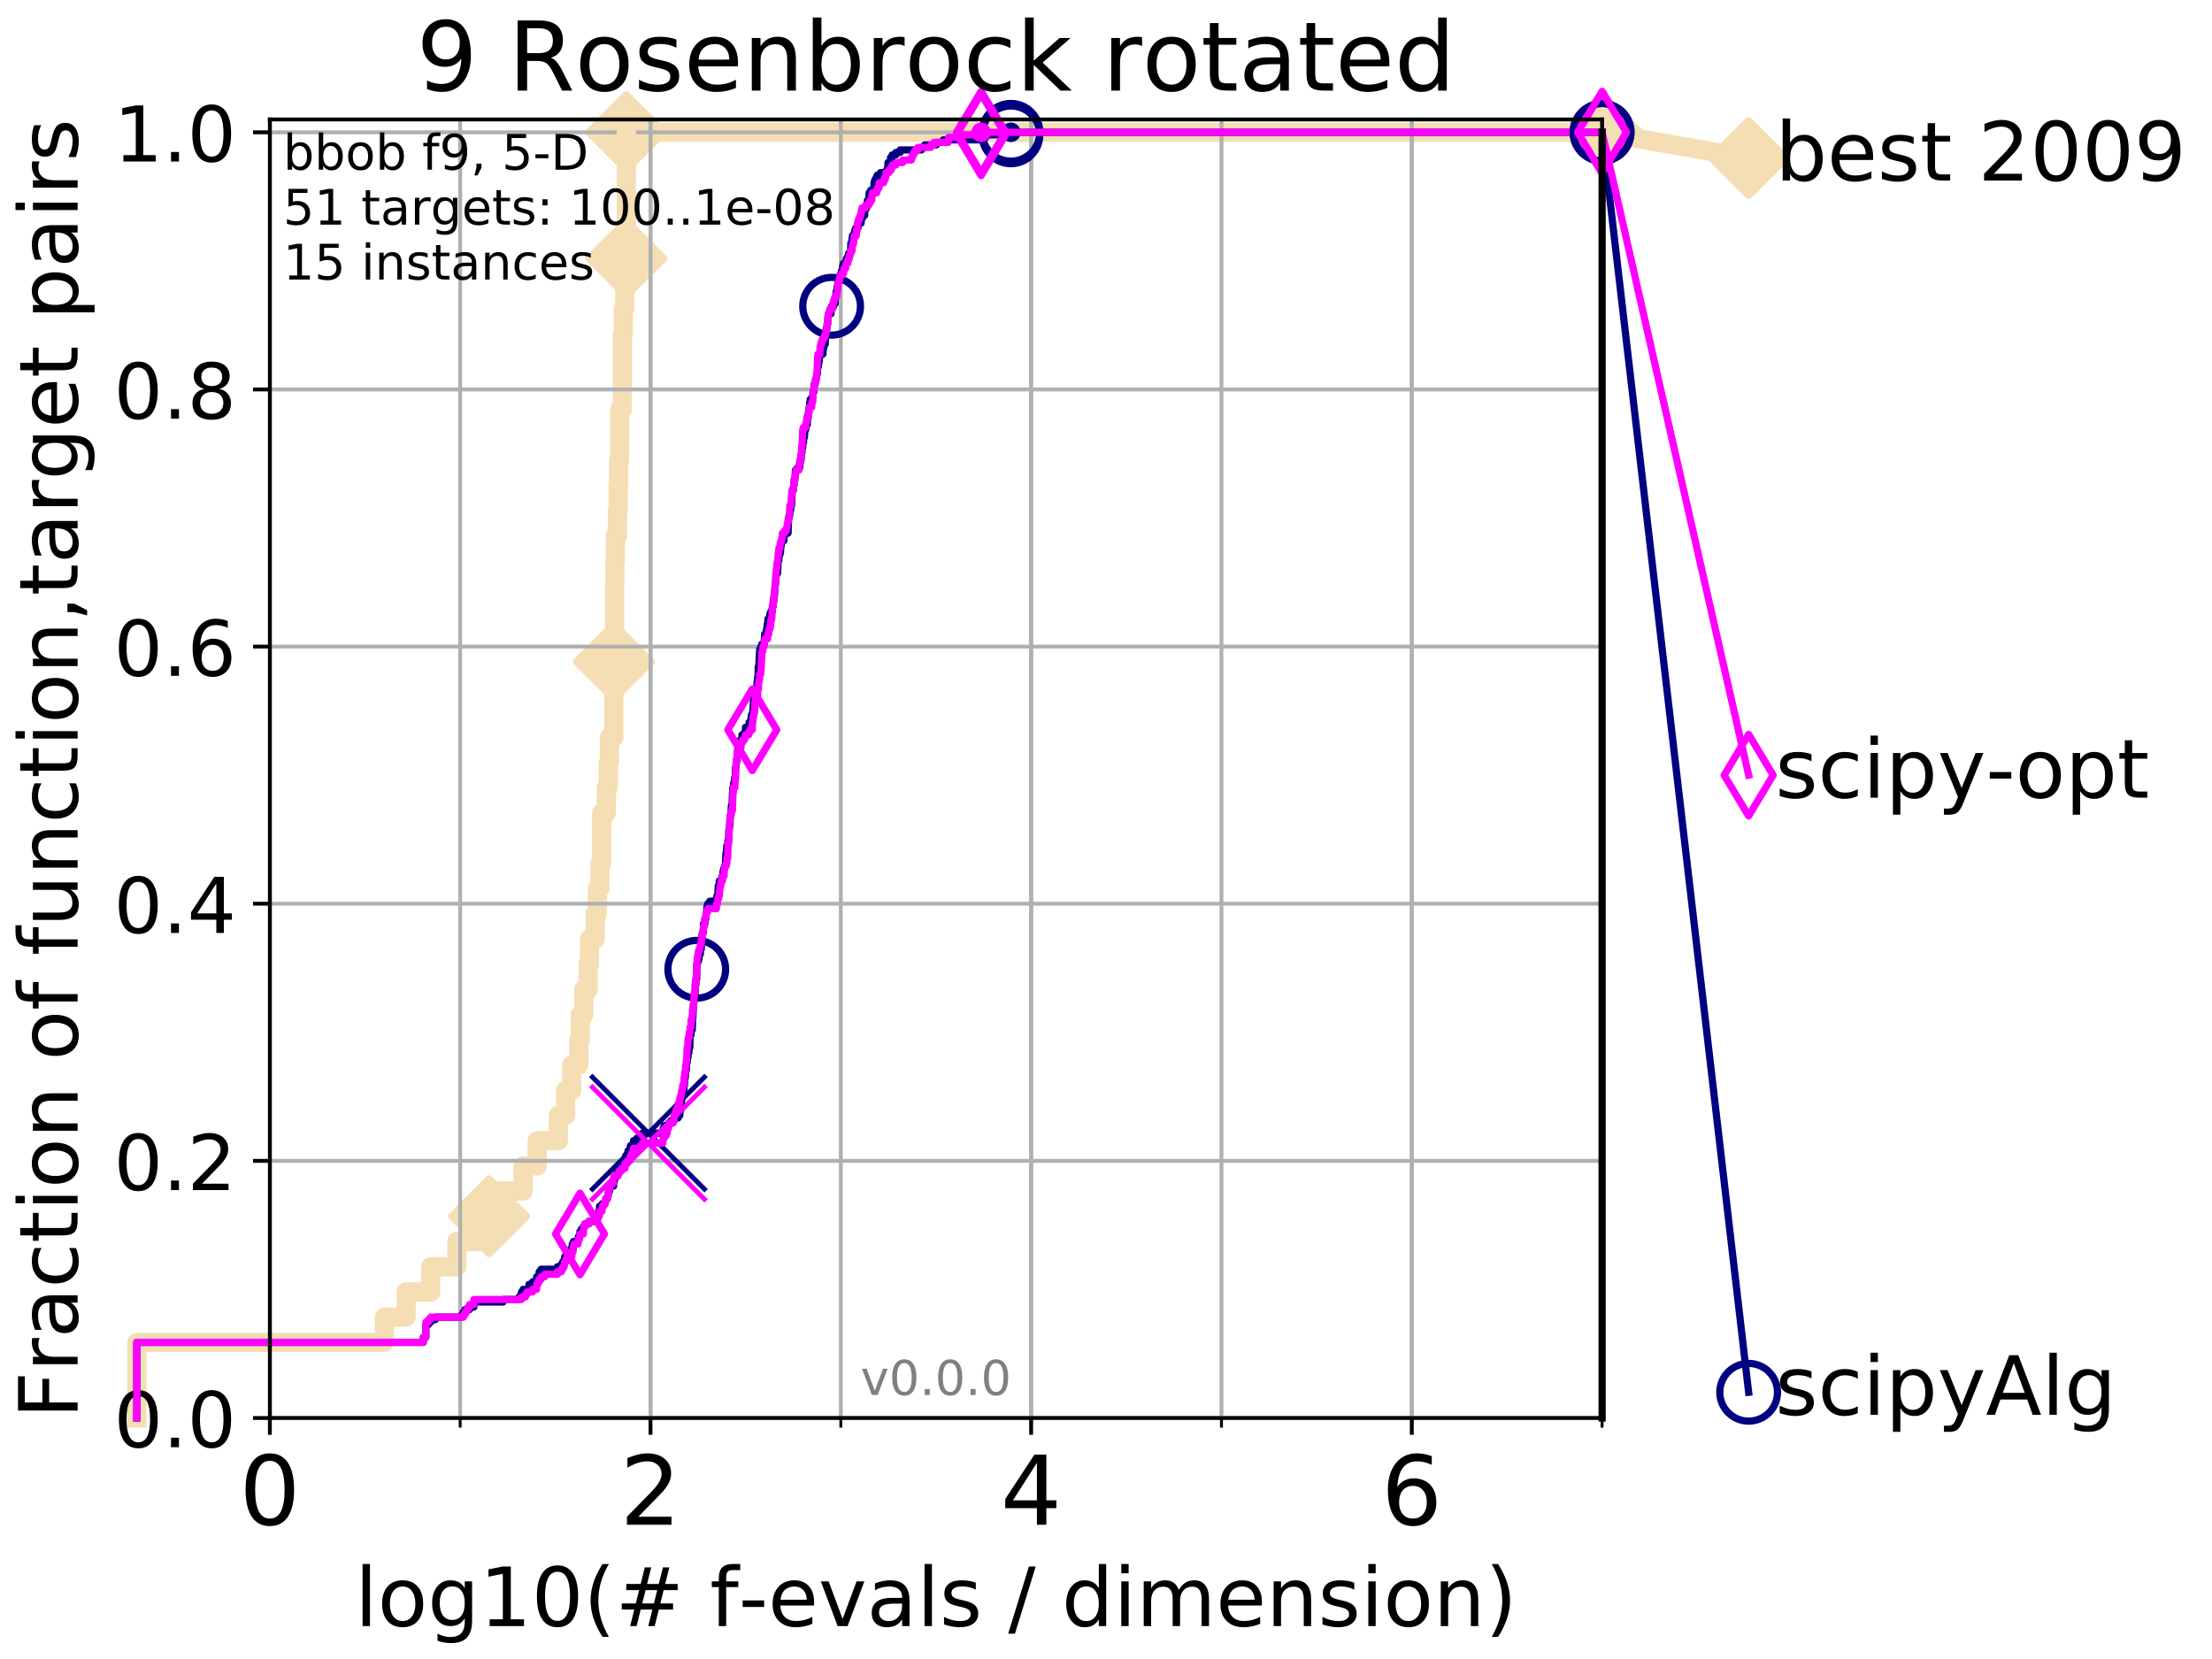 <?xml version="1.0" encoding="utf-8" standalone="no"?>
<!DOCTYPE svg PUBLIC "-//W3C//DTD SVG 1.1//EN"
  "http://www.w3.org/Graphics/SVG/1.1/DTD/svg11.dtd">
<!-- Created with matplotlib (http://matplotlib.org/) -->
<svg height="345pt" version="1.1" viewBox="0 0 460 345" width="460pt" xmlns="http://www.w3.org/2000/svg" xmlns:xlink="http://www.w3.org/1999/xlink">
 <defs>
  <style type="text/css">
*{stroke-linecap:butt;stroke-linejoin:round;}
  </style>
 </defs>
 <g id="figure_1">
  <g id="patch_1">
   <path d="M 0 345.6 
L 460.8 345.6 
L 460.8 0 
L 0 0 
z
" style="fill:#ffffff;"/>
  </g>
  <g id="axes_1">
   <g id="patch_2">
    <path d="M 56.12 294.88 
L 333.168 294.88 
L 333.168 24.84 
L 56.12 24.84 
z
" style="fill:#ffffff;"/>
   </g>
   <g id="line2d_1">
    <path d="M 28.456 294.88 
L 28.456 279.153 
L 79.949 279.153 
L 79.949 273.91 
L 84.458 273.91 
L 84.458 268.668 
L 89.568 268.668 
L 89.568 263.425 
L 94.997 263.425 
L 94.997 258.183 
L 99.396 258.183 
L 99.396 252.94 
L 101.726 252.94 
L 101.726 247.698 
L 108.775 247.698 
L 108.775 242.455 
L 111.721 242.455 
L 111.721 237.213 
L 116.116 237.213 
L 116.116 231.97 
L 117.62 231.97 
L 117.62 226.728 
L 118.914 226.728 
L 118.914 221.485 
L 120.365 221.485 
L 120.365 216.243 
L 120.69 216.243 
L 120.69 211 
L 121.398 211 
L 121.398 205.758 
L 122.299 205.758 
L 122.299 200.515 
L 122.589 200.515 
L 122.589 195.273 
L 123.77 195.273 
L 123.77 190.03 
L 124.234 190.03 
L 124.234 184.788 
L 124.749 184.788 
L 124.749 179.546 
L 125.125 179.546 
L 125.125 169.061 
L 126.09 169.061 
L 126.09 163.818 
L 126.496 163.818 
L 126.496 158.576 
L 126.724 158.576 
L 126.724 153.333 
L 127.659 153.333 
L 127.659 137.606 
L 127.819 137.606 
L 127.819 121.878 
L 127.872 121.878 
L 127.872 116.636 
L 127.977 116.636 
L 127.977 111.393 
L 128.393 111.393 
L 128.393 106.151 
L 128.546 106.151 
L 128.546 100.908 
L 128.648 100.908 
L 128.648 95.666 
L 128.849 95.666 
L 128.849 90.423 
L 128.898 90.423 
L 128.898 85.181 
L 129.39 85.181 
L 129.39 79.938 
L 129.438 79.938 
L 129.438 69.453 
L 129.63 69.453 
L 129.63 64.211 
L 129.914 64.211 
L 129.914 58.969 
L 130.054 58.969 
L 130.054 53.726 
L 130.24 53.726 
L 130.24 27.514 
L 333.168 27.514 
" style="fill:none;stroke:#f5deb3;stroke-linecap:square;stroke-width:4;"/>
   </g>
   <g id="line2d_2">
    <defs>
     <path d="M -0 7.778 
L 7.778 0 
L 0 -7.778 
L -7.778 -0 
z
" id="mca4d27152f" style="stroke:#f5deb3;stroke-linejoin:miter;stroke-width:1.5;"/>
    </defs>
    <g>
     <use style="fill:#f5deb3;stroke:#f5deb3;stroke-linejoin:miter;stroke-width:1.5;" x="101.726" xlink:href="#mca4d27152f" y="252.94"/>
     <use style="fill:#f5deb3;stroke:#f5deb3;stroke-linejoin:miter;stroke-width:1.5;" x="127.659" xlink:href="#mca4d27152f" y="137.606"/>
     <use style="fill:#f5deb3;stroke:#f5deb3;stroke-linejoin:miter;stroke-width:1.5;" x="130.24" xlink:href="#mca4d27152f" y="53.726"/>
     <use style="fill:#f5deb3;stroke:#f5deb3;stroke-linejoin:miter;stroke-width:1.5;" x="130.24" xlink:href="#mca4d27152f" y="27.514"/>
     <use style="fill:#f5deb3;stroke:#f5deb3;stroke-linejoin:miter;stroke-width:1.5;" x="130.24" xlink:href="#mca4d27152f" y="27.514"/>
     <use style="fill:#f5deb3;stroke:#f5deb3;stroke-linejoin:miter;stroke-width:1.5;" x="333.168" xlink:href="#mca4d27152f" y="27.514"/>
    </g>
   </g>
   <g id="line2d_3">
    <path style="fill:none;stroke:#f5deb3;stroke-linecap:square;stroke-width:4;"/>
    <g/>
   </g>
   <g id="line2d_4">
    <path d="M 333.168 27.514 
L 363.643 32.861 
" style="fill:none;stroke:#f5deb3;stroke-linecap:square;stroke-width:4;"/>
    <g>
     <use style="fill:#f5deb3;stroke:#f5deb3;stroke-linejoin:miter;stroke-width:1.5;" x="333.168" xlink:href="#mca4d27152f" y="27.514"/>
     <use style="fill:#f5deb3;stroke:#f5deb3;stroke-linejoin:miter;stroke-width:1.5;" x="363.643" xlink:href="#mca4d27152f" y="32.861"/>
    </g>
   </g>
   <g id="matplotlib.axis_1">
    <g id="xtick_1">
     <g id="line2d_5">
      <path clip-path="url(#p5738dd5137)" d="M 56.12 294.88 
L 56.12 24.84 
" style="fill:none;stroke:#b0b0b0;stroke-linecap:square;stroke-width:0.8;"/>
     </g>
     <g id="line2d_6">
      <defs>
       <path d="M 0 0 
L 0 3.5 
" id="me042fa8535" style="stroke:#000000;stroke-width:0.8;"/>
      </defs>
      <g>
       <use style="stroke:#000000;stroke-width:0.8;" x="56.12" xlink:href="#me042fa8535" y="294.88"/>
      </g>
     </g>
     <g id="text_1">
      <!-- 0 -->
      <defs>
       <path d="M 31.781 66.406 
Q 24.172 66.406 20.328 58.906 
Q 16.5 51.422 16.5 36.375 
Q 16.5 21.391 20.328 13.891 
Q 24.172 6.391 31.781 6.391 
Q 39.453 6.391 43.281 13.891 
Q 47.125 21.391 47.125 36.375 
Q 47.125 51.422 43.281 58.906 
Q 39.453 66.406 31.781 66.406 
z
M 31.781 74.219 
Q 44.047 74.219 50.516 64.516 
Q 56.984 54.828 56.984 36.375 
Q 56.984 17.969 50.516 8.266 
Q 44.047 -1.422 31.781 -1.422 
Q 19.531 -1.422 13.062 8.266 
Q 6.594 17.969 6.594 36.375 
Q 6.594 54.828 13.062 64.516 
Q 19.531 74.219 31.781 74.219 
z
" id="DejaVuSans-30"/>
      </defs>
      <g transform="translate(49.758 317.077)scale(0.2 -0.2)">
       <use xlink:href="#DejaVuSans-30"/>
      </g>
     </g>
    </g>
    <g id="xtick_2">
     <g id="line2d_7">
      <path clip-path="url(#p5738dd5137)" d="M 135.277 294.88 
L 135.277 24.84 
" style="fill:none;stroke:#b0b0b0;stroke-linecap:square;stroke-width:0.8;"/>
     </g>
     <g id="line2d_8">
      <g>
       <use style="stroke:#000000;stroke-width:0.8;" x="135.277" xlink:href="#me042fa8535" y="294.88"/>
      </g>
     </g>
     <g id="text_2">
      <!-- 2 -->
      <defs>
       <path d="M 19.188 8.297 
L 53.609 8.297 
L 53.609 0 
L 7.328 0 
L 7.328 8.297 
Q 12.938 14.109 22.625 23.891 
Q 32.328 33.688 34.812 36.531 
Q 39.547 41.844 41.422 45.531 
Q 43.312 49.219 43.312 52.781 
Q 43.312 58.594 39.234 62.25 
Q 35.156 65.922 28.609 65.922 
Q 23.969 65.922 18.812 64.312 
Q 13.672 62.703 7.812 59.422 
L 7.812 69.391 
Q 13.766 71.781 18.938 73 
Q 24.125 74.219 28.422 74.219 
Q 39.75 74.219 46.484 68.547 
Q 53.219 62.891 53.219 53.422 
Q 53.219 48.922 51.531 44.891 
Q 49.859 40.875 45.406 35.406 
Q 44.188 33.984 37.641 27.219 
Q 31.109 20.453 19.188 8.297 
z
" id="DejaVuSans-32"/>
      </defs>
      <g transform="translate(128.914 317.077)scale(0.2 -0.2)">
       <use xlink:href="#DejaVuSans-32"/>
      </g>
     </g>
    </g>
    <g id="xtick_3">
     <g id="line2d_9">
      <path clip-path="url(#p5738dd5137)" d="M 214.433 294.88 
L 214.433 24.84 
" style="fill:none;stroke:#b0b0b0;stroke-linecap:square;stroke-width:0.8;"/>
     </g>
     <g id="line2d_10">
      <g>
       <use style="stroke:#000000;stroke-width:0.8;" x="214.433" xlink:href="#me042fa8535" y="294.88"/>
      </g>
     </g>
     <g id="text_3">
      <!-- 4 -->
      <defs>
       <path d="M 37.797 64.312 
L 12.891 25.391 
L 37.797 25.391 
z
M 35.203 72.906 
L 47.609 72.906 
L 47.609 25.391 
L 58.016 25.391 
L 58.016 17.188 
L 47.609 17.188 
L 47.609 0 
L 37.797 0 
L 37.797 17.188 
L 4.891 17.188 
L 4.891 26.703 
z
" id="DejaVuSans-34"/>
      </defs>
      <g transform="translate(208.071 317.077)scale(0.2 -0.2)">
       <use xlink:href="#DejaVuSans-34"/>
      </g>
     </g>
    </g>
    <g id="xtick_4">
     <g id="line2d_11">
      <path clip-path="url(#p5738dd5137)" d="M 293.59 294.88 
L 293.59 24.84 
" style="fill:none;stroke:#b0b0b0;stroke-linecap:square;stroke-width:0.8;"/>
     </g>
     <g id="line2d_12">
      <g>
       <use style="stroke:#000000;stroke-width:0.8;" x="293.59" xlink:href="#me042fa8535" y="294.88"/>
      </g>
     </g>
     <g id="text_4">
      <!-- 6 -->
      <defs>
       <path d="M 33.016 40.375 
Q 26.375 40.375 22.484 35.828 
Q 18.609 31.297 18.609 23.391 
Q 18.609 15.531 22.484 10.953 
Q 26.375 6.391 33.016 6.391 
Q 39.656 6.391 43.531 10.953 
Q 47.406 15.531 47.406 23.391 
Q 47.406 31.297 43.531 35.828 
Q 39.656 40.375 33.016 40.375 
z
M 52.594 71.297 
L 52.594 62.312 
Q 48.875 64.062 45.094 64.984 
Q 41.312 65.922 37.594 65.922 
Q 27.828 65.922 22.672 59.328 
Q 17.531 52.734 16.797 39.406 
Q 19.672 43.656 24.016 45.922 
Q 28.375 48.188 33.594 48.188 
Q 44.578 48.188 50.953 41.516 
Q 57.328 34.859 57.328 23.391 
Q 57.328 12.156 50.688 5.359 
Q 44.047 -1.422 33.016 -1.422 
Q 20.359 -1.422 13.672 8.266 
Q 6.984 17.969 6.984 36.375 
Q 6.984 53.656 15.188 63.938 
Q 23.391 74.219 37.203 74.219 
Q 40.922 74.219 44.703 73.484 
Q 48.484 72.75 52.594 71.297 
z
" id="DejaVuSans-36"/>
      </defs>
      <g transform="translate(287.227 317.077)scale(0.2 -0.2)">
       <use xlink:href="#DejaVuSans-36"/>
      </g>
     </g>
    </g>
    <g id="xtick_5">
     <g id="line2d_13">
      <path clip-path="url(#p5738dd5137)" d="M 56.12 294.88 
L 56.12 24.84 
" style="fill:none;stroke:#b0b0b0;stroke-linecap:square;stroke-width:0.8;"/>
     </g>
     <g id="line2d_14">
      <defs>
       <path d="M 0 0 
L 0 2 
" id="m792438988b" style="stroke:#000000;stroke-width:0.6;"/>
      </defs>
      <g>
       <use style="stroke:#000000;stroke-width:0.6;" x="56.12" xlink:href="#m792438988b" y="294.88"/>
      </g>
     </g>
    </g>
    <g id="xtick_6">
     <g id="line2d_15">
      <path clip-path="url(#p5738dd5137)" d="M 95.698 294.88 
L 95.698 24.84 
" style="fill:none;stroke:#b0b0b0;stroke-linecap:square;stroke-width:0.8;"/>
     </g>
     <g id="line2d_16">
      <g>
       <use style="stroke:#000000;stroke-width:0.6;" x="95.698" xlink:href="#m792438988b" y="294.88"/>
      </g>
     </g>
    </g>
    <g id="xtick_7">
     <g id="line2d_17">
      <path clip-path="url(#p5738dd5137)" d="M 135.277 294.88 
L 135.277 24.84 
" style="fill:none;stroke:#b0b0b0;stroke-linecap:square;stroke-width:0.8;"/>
     </g>
     <g id="line2d_18">
      <g>
       <use style="stroke:#000000;stroke-width:0.6;" x="135.277" xlink:href="#m792438988b" y="294.88"/>
      </g>
     </g>
    </g>
    <g id="xtick_8">
     <g id="line2d_19">
      <path clip-path="url(#p5738dd5137)" d="M 174.855 294.88 
L 174.855 24.84 
" style="fill:none;stroke:#b0b0b0;stroke-linecap:square;stroke-width:0.8;"/>
     </g>
     <g id="line2d_20">
      <g>
       <use style="stroke:#000000;stroke-width:0.6;" x="174.855" xlink:href="#m792438988b" y="294.88"/>
      </g>
     </g>
    </g>
    <g id="xtick_9">
     <g id="line2d_21">
      <path clip-path="url(#p5738dd5137)" d="M 214.433 294.88 
L 214.433 24.84 
" style="fill:none;stroke:#b0b0b0;stroke-linecap:square;stroke-width:0.8;"/>
     </g>
     <g id="line2d_22">
      <g>
       <use style="stroke:#000000;stroke-width:0.6;" x="214.433" xlink:href="#m792438988b" y="294.88"/>
      </g>
     </g>
    </g>
    <g id="xtick_10">
     <g id="line2d_23">
      <path clip-path="url(#p5738dd5137)" d="M 254.011 294.88 
L 254.011 24.84 
" style="fill:none;stroke:#b0b0b0;stroke-linecap:square;stroke-width:0.8;"/>
     </g>
     <g id="line2d_24">
      <g>
       <use style="stroke:#000000;stroke-width:0.6;" x="254.011" xlink:href="#m792438988b" y="294.88"/>
      </g>
     </g>
    </g>
    <g id="xtick_11">
     <g id="line2d_25">
      <path clip-path="url(#p5738dd5137)" d="M 293.59 294.88 
L 293.59 24.84 
" style="fill:none;stroke:#b0b0b0;stroke-linecap:square;stroke-width:0.8;"/>
     </g>
     <g id="line2d_26">
      <g>
       <use style="stroke:#000000;stroke-width:0.6;" x="293.59" xlink:href="#m792438988b" y="294.88"/>
      </g>
     </g>
    </g>
    <g id="xtick_12">
     <g id="line2d_27">
      <path clip-path="url(#p5738dd5137)" d="M 333.168 294.88 
L 333.168 24.84 
" style="fill:none;stroke:#b0b0b0;stroke-linecap:square;stroke-width:0.8;"/>
     </g>
     <g id="line2d_28">
      <g>
       <use style="stroke:#000000;stroke-width:0.6;" x="333.168" xlink:href="#m792438988b" y="294.88"/>
      </g>
     </g>
    </g>
    <g id="text_5">
     <!-- log10(# f-evals / dimension) -->
     <defs>
      <path d="M 9.422 75.984 
L 18.406 75.984 
L 18.406 0 
L 9.422 0 
z
" id="DejaVuSans-6c"/>
      <path d="M 30.609 48.391 
Q 23.391 48.391 19.188 42.75 
Q 14.984 37.109 14.984 27.297 
Q 14.984 17.484 19.156 11.844 
Q 23.344 6.203 30.609 6.203 
Q 37.797 6.203 41.984 11.859 
Q 46.188 17.531 46.188 27.297 
Q 46.188 37.016 41.984 42.703 
Q 37.797 48.391 30.609 48.391 
z
M 30.609 56 
Q 42.328 56 49.016 48.375 
Q 55.719 40.766 55.719 27.297 
Q 55.719 13.875 49.016 6.219 
Q 42.328 -1.422 30.609 -1.422 
Q 18.844 -1.422 12.172 6.219 
Q 5.516 13.875 5.516 27.297 
Q 5.516 40.766 12.172 48.375 
Q 18.844 56 30.609 56 
z
" id="DejaVuSans-6f"/>
      <path d="M 45.406 27.984 
Q 45.406 37.75 41.375 43.109 
Q 37.359 48.484 30.078 48.484 
Q 22.859 48.484 18.828 43.109 
Q 14.797 37.75 14.797 27.984 
Q 14.797 18.266 18.828 12.891 
Q 22.859 7.516 30.078 7.516 
Q 37.359 7.516 41.375 12.891 
Q 45.406 18.266 45.406 27.984 
z
M 54.391 6.781 
Q 54.391 -7.172 48.188 -13.984 
Q 42 -20.797 29.203 -20.797 
Q 24.469 -20.797 20.266 -20.094 
Q 16.062 -19.391 12.109 -17.922 
L 12.109 -9.188 
Q 16.062 -11.328 19.922 -12.344 
Q 23.781 -13.375 27.781 -13.375 
Q 36.625 -13.375 41.016 -8.766 
Q 45.406 -4.156 45.406 5.172 
L 45.406 9.625 
Q 42.625 4.781 38.281 2.391 
Q 33.938 0 27.875 0 
Q 17.828 0 11.672 7.656 
Q 5.516 15.328 5.516 27.984 
Q 5.516 40.672 11.672 48.328 
Q 17.828 56 27.875 56 
Q 33.938 56 38.281 53.609 
Q 42.625 51.219 45.406 46.391 
L 45.406 54.688 
L 54.391 54.688 
z
" id="DejaVuSans-67"/>
      <path d="M 12.406 8.297 
L 28.516 8.297 
L 28.516 63.922 
L 10.984 60.406 
L 10.984 69.391 
L 28.422 72.906 
L 38.281 72.906 
L 38.281 8.297 
L 54.391 8.297 
L 54.391 0 
L 12.406 0 
z
" id="DejaVuSans-31"/>
      <path d="M 31 75.875 
Q 24.469 64.656 21.281 53.656 
Q 18.109 42.672 18.109 31.391 
Q 18.109 20.125 21.312 9.062 
Q 24.516 -2 31 -13.188 
L 23.188 -13.188 
Q 15.875 -1.703 12.234 9.375 
Q 8.594 20.453 8.594 31.391 
Q 8.594 42.281 12.203 53.312 
Q 15.828 64.359 23.188 75.875 
z
" id="DejaVuSans-28"/>
      <path d="M 51.125 44 
L 36.922 44 
L 32.812 27.688 
L 47.125 27.688 
z
M 43.797 71.781 
L 38.719 51.516 
L 52.984 51.516 
L 58.109 71.781 
L 65.922 71.781 
L 60.891 51.516 
L 76.125 51.516 
L 76.125 44 
L 58.984 44 
L 54.984 27.688 
L 70.516 27.688 
L 70.516 20.219 
L 53.078 20.219 
L 48 0 
L 40.188 0 
L 45.219 20.219 
L 30.906 20.219 
L 25.875 0 
L 18.016 0 
L 23.094 20.219 
L 7.719 20.219 
L 7.719 27.688 
L 24.906 27.688 
L 29 44 
L 13.281 44 
L 13.281 51.516 
L 30.906 51.516 
L 35.891 71.781 
z
" id="DejaVuSans-23"/>
      <path id="DejaVuSans-20"/>
      <path d="M 37.109 75.984 
L 37.109 68.5 
L 28.516 68.5 
Q 23.688 68.5 21.797 66.547 
Q 19.922 64.594 19.922 59.516 
L 19.922 54.688 
L 34.719 54.688 
L 34.719 47.703 
L 19.922 47.703 
L 19.922 0 
L 10.891 0 
L 10.891 47.703 
L 2.297 47.703 
L 2.297 54.688 
L 10.891 54.688 
L 10.891 58.5 
Q 10.891 67.625 15.141 71.797 
Q 19.391 75.984 28.609 75.984 
z
" id="DejaVuSans-66"/>
      <path d="M 4.891 31.391 
L 31.203 31.391 
L 31.203 23.391 
L 4.891 23.391 
z
" id="DejaVuSans-2d"/>
      <path d="M 56.203 29.594 
L 56.203 25.203 
L 14.891 25.203 
Q 15.484 15.922 20.484 11.062 
Q 25.484 6.203 34.422 6.203 
Q 39.594 6.203 44.453 7.469 
Q 49.312 8.734 54.109 11.281 
L 54.109 2.781 
Q 49.266 0.734 44.188 -0.344 
Q 39.109 -1.422 33.891 -1.422 
Q 20.797 -1.422 13.156 6.188 
Q 5.516 13.812 5.516 26.812 
Q 5.516 40.234 12.766 48.109 
Q 20.016 56 32.328 56 
Q 43.359 56 49.781 48.891 
Q 56.203 41.797 56.203 29.594 
z
M 47.219 32.234 
Q 47.125 39.594 43.094 43.984 
Q 39.062 48.391 32.422 48.391 
Q 24.906 48.391 20.391 44.141 
Q 15.875 39.891 15.188 32.172 
z
" id="DejaVuSans-65"/>
      <path d="M 2.984 54.688 
L 12.5 54.688 
L 29.594 8.797 
L 46.688 54.688 
L 56.203 54.688 
L 35.688 0 
L 23.484 0 
z
" id="DejaVuSans-76"/>
      <path d="M 34.281 27.484 
Q 23.391 27.484 19.188 25 
Q 14.984 22.516 14.984 16.5 
Q 14.984 11.719 18.141 8.906 
Q 21.297 6.109 26.703 6.109 
Q 34.188 6.109 38.703 11.406 
Q 43.219 16.703 43.219 25.484 
L 43.219 27.484 
z
M 52.203 31.203 
L 52.203 0 
L 43.219 0 
L 43.219 8.297 
Q 40.141 3.328 35.547 0.953 
Q 30.953 -1.422 24.312 -1.422 
Q 15.922 -1.422 10.953 3.297 
Q 6 8.016 6 15.922 
Q 6 25.141 12.172 29.828 
Q 18.359 34.516 30.609 34.516 
L 43.219 34.516 
L 43.219 35.406 
Q 43.219 41.609 39.141 45 
Q 35.062 48.391 27.688 48.391 
Q 23 48.391 18.547 47.266 
Q 14.109 46.141 10.016 43.891 
L 10.016 52.203 
Q 14.938 54.109 19.578 55.047 
Q 24.219 56 28.609 56 
Q 40.484 56 46.344 49.844 
Q 52.203 43.703 52.203 31.203 
z
" id="DejaVuSans-61"/>
      <path d="M 44.281 53.078 
L 44.281 44.578 
Q 40.484 46.531 36.375 47.5 
Q 32.281 48.484 27.875 48.484 
Q 21.188 48.484 17.844 46.438 
Q 14.5 44.391 14.5 40.281 
Q 14.5 37.156 16.891 35.375 
Q 19.281 33.594 26.516 31.984 
L 29.594 31.297 
Q 39.156 29.25 43.188 25.516 
Q 47.219 21.781 47.219 15.094 
Q 47.219 7.469 41.188 3.016 
Q 35.156 -1.422 24.609 -1.422 
Q 20.219 -1.422 15.453 -0.562 
Q 10.688 0.297 5.422 2 
L 5.422 11.281 
Q 10.406 8.688 15.234 7.391 
Q 20.062 6.109 24.812 6.109 
Q 31.156 6.109 34.562 8.281 
Q 37.984 10.453 37.984 14.406 
Q 37.984 18.062 35.516 20.016 
Q 33.062 21.969 24.703 23.781 
L 21.578 24.516 
Q 13.234 26.266 9.516 29.906 
Q 5.812 33.547 5.812 39.891 
Q 5.812 47.609 11.281 51.797 
Q 16.75 56 26.812 56 
Q 31.781 56 36.172 55.266 
Q 40.578 54.547 44.281 53.078 
z
" id="DejaVuSans-73"/>
      <path d="M 25.391 72.906 
L 33.688 72.906 
L 8.297 -9.281 
L 0 -9.281 
z
" id="DejaVuSans-2f"/>
      <path d="M 45.406 46.391 
L 45.406 75.984 
L 54.391 75.984 
L 54.391 0 
L 45.406 0 
L 45.406 8.203 
Q 42.578 3.328 38.25 0.953 
Q 33.938 -1.422 27.875 -1.422 
Q 17.969 -1.422 11.734 6.484 
Q 5.516 14.406 5.516 27.297 
Q 5.516 40.188 11.734 48.094 
Q 17.969 56 27.875 56 
Q 33.938 56 38.25 53.625 
Q 42.578 51.266 45.406 46.391 
z
M 14.797 27.297 
Q 14.797 17.391 18.875 11.75 
Q 22.953 6.109 30.078 6.109 
Q 37.203 6.109 41.297 11.75 
Q 45.406 17.391 45.406 27.297 
Q 45.406 37.203 41.297 42.844 
Q 37.203 48.484 30.078 48.484 
Q 22.953 48.484 18.875 42.844 
Q 14.797 37.203 14.797 27.297 
z
" id="DejaVuSans-64"/>
      <path d="M 9.422 54.688 
L 18.406 54.688 
L 18.406 0 
L 9.422 0 
z
M 9.422 75.984 
L 18.406 75.984 
L 18.406 64.594 
L 9.422 64.594 
z
" id="DejaVuSans-69"/>
      <path d="M 52 44.188 
Q 55.375 50.25 60.062 53.125 
Q 64.75 56 71.094 56 
Q 79.641 56 84.281 50.016 
Q 88.922 44.047 88.922 33.016 
L 88.922 0 
L 79.891 0 
L 79.891 32.719 
Q 79.891 40.578 77.094 44.375 
Q 74.312 48.188 68.609 48.188 
Q 61.625 48.188 57.562 43.547 
Q 53.516 38.922 53.516 30.906 
L 53.516 0 
L 44.484 0 
L 44.484 32.719 
Q 44.484 40.625 41.703 44.406 
Q 38.922 48.188 33.109 48.188 
Q 26.219 48.188 22.156 43.531 
Q 18.109 38.875 18.109 30.906 
L 18.109 0 
L 9.078 0 
L 9.078 54.688 
L 18.109 54.688 
L 18.109 46.188 
Q 21.188 51.219 25.484 53.609 
Q 29.781 56 35.688 56 
Q 41.656 56 45.828 52.969 
Q 50 49.953 52 44.188 
z
" id="DejaVuSans-6d"/>
      <path d="M 54.891 33.016 
L 54.891 0 
L 45.906 0 
L 45.906 32.719 
Q 45.906 40.484 42.875 44.328 
Q 39.844 48.188 33.797 48.188 
Q 26.516 48.188 22.312 43.547 
Q 18.109 38.922 18.109 30.906 
L 18.109 0 
L 9.078 0 
L 9.078 54.688 
L 18.109 54.688 
L 18.109 46.188 
Q 21.344 51.125 25.703 53.562 
Q 30.078 56 35.797 56 
Q 45.219 56 50.047 50.172 
Q 54.891 44.344 54.891 33.016 
z
" id="DejaVuSans-6e"/>
      <path d="M 8.016 75.875 
L 15.828 75.875 
Q 23.141 64.359 26.781 53.312 
Q 30.422 42.281 30.422 31.391 
Q 30.422 20.453 26.781 9.375 
Q 23.141 -1.703 15.828 -13.188 
L 8.016 -13.188 
Q 14.5 -2 17.703 9.062 
Q 20.906 20.125 20.906 31.391 
Q 20.906 42.672 17.703 53.656 
Q 14.5 64.656 8.016 75.875 
z
" id="DejaVuSans-29"/>
     </defs>
     <g transform="translate(73.803 338.154)scale(0.17 -0.17)">
      <use xlink:href="#DejaVuSans-6c"/>
      <use x="27.783" xlink:href="#DejaVuSans-6f"/>
      <use x="88.965" xlink:href="#DejaVuSans-67"/>
      <use x="152.441" xlink:href="#DejaVuSans-31"/>
      <use x="216.064" xlink:href="#DejaVuSans-30"/>
      <use x="279.688" xlink:href="#DejaVuSans-28"/>
      <use x="318.701" xlink:href="#DejaVuSans-23"/>
      <use x="402.49" xlink:href="#DejaVuSans-20"/>
      <use x="434.277" xlink:href="#DejaVuSans-66"/>
      <use x="469.404" xlink:href="#DejaVuSans-2d"/>
      <use x="505.488" xlink:href="#DejaVuSans-65"/>
      <use x="567.012" xlink:href="#DejaVuSans-76"/>
      <use x="626.191" xlink:href="#DejaVuSans-61"/>
      <use x="687.471" xlink:href="#DejaVuSans-6c"/>
      <use x="715.254" xlink:href="#DejaVuSans-73"/>
      <use x="767.354" xlink:href="#DejaVuSans-20"/>
      <use x="799.141" xlink:href="#DejaVuSans-2f"/>
      <use x="832.832" xlink:href="#DejaVuSans-20"/>
      <use x="864.619" xlink:href="#DejaVuSans-64"/>
      <use x="928.096" xlink:href="#DejaVuSans-69"/>
      <use x="955.879" xlink:href="#DejaVuSans-6d"/>
      <use x="1053.291" xlink:href="#DejaVuSans-65"/>
      <use x="1114.814" xlink:href="#DejaVuSans-6e"/>
      <use x="1178.193" xlink:href="#DejaVuSans-73"/>
      <use x="1230.293" xlink:href="#DejaVuSans-69"/>
      <use x="1258.076" xlink:href="#DejaVuSans-6f"/>
      <use x="1319.258" xlink:href="#DejaVuSans-6e"/>
      <use x="1382.637" xlink:href="#DejaVuSans-29"/>
     </g>
    </g>
   </g>
   <g id="matplotlib.axis_2">
    <g id="ytick_1">
     <g id="line2d_29">
      <path clip-path="url(#p5738dd5137)" d="M 56.12 294.88 
L 333.168 294.88 
" style="fill:none;stroke:#b0b0b0;stroke-linecap:square;stroke-width:0.8;"/>
     </g>
     <g id="line2d_30">
      <defs>
       <path d="M 0 0 
L -3.5 0 
" id="m177e54acf3" style="stroke:#000000;stroke-width:0.8;"/>
      </defs>
      <g>
       <use style="stroke:#000000;stroke-width:0.8;" x="56.12" xlink:href="#m177e54acf3" y="294.88"/>
      </g>
     </g>
     <g id="text_6">
      <!-- 0.0 -->
      <defs>
       <path d="M 10.688 12.406 
L 21 12.406 
L 21 0 
L 10.688 0 
z
" id="DejaVuSans-2e"/>
      </defs>
      <g transform="translate(23.675 300.959)scale(0.16 -0.16)">
       <use xlink:href="#DejaVuSans-30"/>
       <use x="63.623" xlink:href="#DejaVuSans-2e"/>
       <use x="95.41" xlink:href="#DejaVuSans-30"/>
      </g>
     </g>
    </g>
    <g id="ytick_2">
     <g id="line2d_31">
      <path clip-path="url(#p5738dd5137)" d="M 56.12 241.407 
L 333.168 241.407 
" style="fill:none;stroke:#b0b0b0;stroke-linecap:square;stroke-width:0.8;"/>
     </g>
     <g id="line2d_32">
      <g>
       <use style="stroke:#000000;stroke-width:0.8;" x="56.12" xlink:href="#m177e54acf3" y="241.407"/>
      </g>
     </g>
     <g id="text_7">
      <!-- 0.2 -->
      <g transform="translate(23.675 247.485)scale(0.16 -0.16)">
       <use xlink:href="#DejaVuSans-30"/>
       <use x="63.623" xlink:href="#DejaVuSans-2e"/>
       <use x="95.41" xlink:href="#DejaVuSans-32"/>
      </g>
     </g>
    </g>
    <g id="ytick_3">
     <g id="line2d_33">
      <path clip-path="url(#p5738dd5137)" d="M 56.12 187.933 
L 333.168 187.933 
" style="fill:none;stroke:#b0b0b0;stroke-linecap:square;stroke-width:0.8;"/>
     </g>
     <g id="line2d_34">
      <g>
       <use style="stroke:#000000;stroke-width:0.8;" x="56.12" xlink:href="#m177e54acf3" y="187.933"/>
      </g>
     </g>
     <g id="text_8">
      <!-- 0.4 -->
      <g transform="translate(23.675 194.012)scale(0.16 -0.16)">
       <use xlink:href="#DejaVuSans-30"/>
       <use x="63.623" xlink:href="#DejaVuSans-2e"/>
       <use x="95.41" xlink:href="#DejaVuSans-34"/>
      </g>
     </g>
    </g>
    <g id="ytick_4">
     <g id="line2d_35">
      <path clip-path="url(#p5738dd5137)" d="M 56.12 134.46 
L 333.168 134.46 
" style="fill:none;stroke:#b0b0b0;stroke-linecap:square;stroke-width:0.8;"/>
     </g>
     <g id="line2d_36">
      <g>
       <use style="stroke:#000000;stroke-width:0.8;" x="56.12" xlink:href="#m177e54acf3" y="134.46"/>
      </g>
     </g>
     <g id="text_9">
      <!-- 0.6 -->
      <g transform="translate(23.675 140.539)scale(0.16 -0.16)">
       <use xlink:href="#DejaVuSans-30"/>
       <use x="63.623" xlink:href="#DejaVuSans-2e"/>
       <use x="95.41" xlink:href="#DejaVuSans-36"/>
      </g>
     </g>
    </g>
    <g id="ytick_5">
     <g id="line2d_37">
      <path clip-path="url(#p5738dd5137)" d="M 56.12 80.987 
L 333.168 80.987 
" style="fill:none;stroke:#b0b0b0;stroke-linecap:square;stroke-width:0.8;"/>
     </g>
     <g id="line2d_38">
      <g>
       <use style="stroke:#000000;stroke-width:0.8;" x="56.12" xlink:href="#m177e54acf3" y="80.987"/>
      </g>
     </g>
     <g id="text_10">
      <!-- 0.8 -->
      <defs>
       <path d="M 31.781 34.625 
Q 24.75 34.625 20.719 30.859 
Q 16.703 27.094 16.703 20.516 
Q 16.703 13.922 20.719 10.156 
Q 24.75 6.391 31.781 6.391 
Q 38.812 6.391 42.859 10.172 
Q 46.922 13.969 46.922 20.516 
Q 46.922 27.094 42.891 30.859 
Q 38.875 34.625 31.781 34.625 
z
M 21.922 38.812 
Q 15.578 40.375 12.031 44.719 
Q 8.5 49.078 8.5 55.328 
Q 8.5 64.062 14.719 69.141 
Q 20.953 74.219 31.781 74.219 
Q 42.672 74.219 48.875 69.141 
Q 55.078 64.062 55.078 55.328 
Q 55.078 49.078 51.531 44.719 
Q 48 40.375 41.703 38.812 
Q 48.828 37.156 52.797 32.312 
Q 56.781 27.484 56.781 20.516 
Q 56.781 9.906 50.312 4.234 
Q 43.844 -1.422 31.781 -1.422 
Q 19.734 -1.422 13.25 4.234 
Q 6.781 9.906 6.781 20.516 
Q 6.781 27.484 10.781 32.312 
Q 14.797 37.156 21.922 38.812 
z
M 18.312 54.391 
Q 18.312 48.734 21.844 45.562 
Q 25.391 42.391 31.781 42.391 
Q 38.141 42.391 41.719 45.562 
Q 45.312 48.734 45.312 54.391 
Q 45.312 60.062 41.719 63.234 
Q 38.141 66.406 31.781 66.406 
Q 25.391 66.406 21.844 63.234 
Q 18.312 60.062 18.312 54.391 
z
" id="DejaVuSans-38"/>
      </defs>
      <g transform="translate(23.675 87.066)scale(0.16 -0.16)">
       <use xlink:href="#DejaVuSans-30"/>
       <use x="63.623" xlink:href="#DejaVuSans-2e"/>
       <use x="95.41" xlink:href="#DejaVuSans-38"/>
      </g>
     </g>
    </g>
    <g id="ytick_6">
     <g id="line2d_39">
      <path clip-path="url(#p5738dd5137)" d="M 56.12 27.514 
L 333.168 27.514 
" style="fill:none;stroke:#b0b0b0;stroke-linecap:square;stroke-width:0.8;"/>
     </g>
     <g id="line2d_40">
      <g>
       <use style="stroke:#000000;stroke-width:0.8;" x="56.12" xlink:href="#m177e54acf3" y="27.514"/>
      </g>
     </g>
     <g id="text_11">
      <!-- 1.0 -->
      <g transform="translate(23.675 33.592)scale(0.16 -0.16)">
       <use xlink:href="#DejaVuSans-31"/>
       <use x="63.623" xlink:href="#DejaVuSans-2e"/>
       <use x="95.41" xlink:href="#DejaVuSans-30"/>
      </g>
     </g>
    </g>
    <g id="text_12">
     <!-- Fraction of function,target pairs -->
     <defs>
      <path d="M 9.812 72.906 
L 51.703 72.906 
L 51.703 64.594 
L 19.672 64.594 
L 19.672 43.109 
L 48.578 43.109 
L 48.578 34.812 
L 19.672 34.812 
L 19.672 0 
L 9.812 0 
z
" id="DejaVuSans-46"/>
      <path d="M 41.109 46.297 
Q 39.594 47.172 37.812 47.578 
Q 36.031 48 33.891 48 
Q 26.266 48 22.188 43.047 
Q 18.109 38.094 18.109 28.812 
L 18.109 0 
L 9.078 0 
L 9.078 54.688 
L 18.109 54.688 
L 18.109 46.188 
Q 20.953 51.172 25.484 53.578 
Q 30.031 56 36.531 56 
Q 37.453 56 38.578 55.875 
Q 39.703 55.766 41.062 55.516 
z
" id="DejaVuSans-72"/>
      <path d="M 48.781 52.594 
L 48.781 44.188 
Q 44.969 46.297 41.141 47.344 
Q 37.312 48.391 33.406 48.391 
Q 24.656 48.391 19.812 42.844 
Q 14.984 37.312 14.984 27.297 
Q 14.984 17.281 19.812 11.734 
Q 24.656 6.203 33.406 6.203 
Q 37.312 6.203 41.141 7.25 
Q 44.969 8.297 48.781 10.406 
L 48.781 2.094 
Q 45.016 0.344 40.984 -0.531 
Q 36.969 -1.422 32.422 -1.422 
Q 20.062 -1.422 12.781 6.344 
Q 5.516 14.109 5.516 27.297 
Q 5.516 40.672 12.859 48.328 
Q 20.219 56 33.016 56 
Q 37.156 56 41.109 55.141 
Q 45.062 54.297 48.781 52.594 
z
" id="DejaVuSans-63"/>
      <path d="M 18.312 70.219 
L 18.312 54.688 
L 36.812 54.688 
L 36.812 47.703 
L 18.312 47.703 
L 18.312 18.016 
Q 18.312 11.328 20.141 9.422 
Q 21.969 7.516 27.594 7.516 
L 36.812 7.516 
L 36.812 0 
L 27.594 0 
Q 17.188 0 13.234 3.875 
Q 9.281 7.766 9.281 18.016 
L 9.281 47.703 
L 2.688 47.703 
L 2.688 54.688 
L 9.281 54.688 
L 9.281 70.219 
z
" id="DejaVuSans-74"/>
      <path d="M 8.5 21.578 
L 8.5 54.688 
L 17.484 54.688 
L 17.484 21.922 
Q 17.484 14.156 20.5 10.266 
Q 23.531 6.391 29.594 6.391 
Q 36.859 6.391 41.078 11.031 
Q 45.312 15.672 45.312 23.688 
L 45.312 54.688 
L 54.297 54.688 
L 54.297 0 
L 45.312 0 
L 45.312 8.406 
Q 42.047 3.422 37.719 1 
Q 33.406 -1.422 27.688 -1.422 
Q 18.266 -1.422 13.375 4.438 
Q 8.5 10.297 8.5 21.578 
z
M 31.109 56 
z
" id="DejaVuSans-75"/>
      <path d="M 11.719 12.406 
L 22.016 12.406 
L 22.016 4 
L 14.016 -11.625 
L 7.719 -11.625 
L 11.719 4 
z
" id="DejaVuSans-2c"/>
      <path d="M 18.109 8.203 
L 18.109 -20.797 
L 9.078 -20.797 
L 9.078 54.688 
L 18.109 54.688 
L 18.109 46.391 
Q 20.953 51.266 25.266 53.625 
Q 29.594 56 35.594 56 
Q 45.562 56 51.781 48.094 
Q 58.016 40.188 58.016 27.297 
Q 58.016 14.406 51.781 6.484 
Q 45.562 -1.422 35.594 -1.422 
Q 29.594 -1.422 25.266 0.953 
Q 20.953 3.328 18.109 8.203 
z
M 48.688 27.297 
Q 48.688 37.203 44.609 42.844 
Q 40.531 48.484 33.406 48.484 
Q 26.266 48.484 22.188 42.844 
Q 18.109 37.203 18.109 27.297 
Q 18.109 17.391 22.188 11.75 
Q 26.266 6.109 33.406 6.109 
Q 40.531 6.109 44.609 11.75 
Q 48.688 17.391 48.688 27.297 
z
" id="DejaVuSans-70"/>
     </defs>
     <g transform="translate(16.14 294.999)rotate(-90)scale(0.17 -0.17)">
      <use xlink:href="#DejaVuSans-46"/>
      <use x="57.41" xlink:href="#DejaVuSans-72"/>
      <use x="98.523" xlink:href="#DejaVuSans-61"/>
      <use x="159.803" xlink:href="#DejaVuSans-63"/>
      <use x="214.783" xlink:href="#DejaVuSans-74"/>
      <use x="253.992" xlink:href="#DejaVuSans-69"/>
      <use x="281.775" xlink:href="#DejaVuSans-6f"/>
      <use x="342.957" xlink:href="#DejaVuSans-6e"/>
      <use x="406.336" xlink:href="#DejaVuSans-20"/>
      <use x="438.123" xlink:href="#DejaVuSans-6f"/>
      <use x="499.305" xlink:href="#DejaVuSans-66"/>
      <use x="534.51" xlink:href="#DejaVuSans-20"/>
      <use x="566.297" xlink:href="#DejaVuSans-66"/>
      <use x="601.502" xlink:href="#DejaVuSans-75"/>
      <use x="664.881" xlink:href="#DejaVuSans-6e"/>
      <use x="728.26" xlink:href="#DejaVuSans-63"/>
      <use x="783.24" xlink:href="#DejaVuSans-74"/>
      <use x="822.449" xlink:href="#DejaVuSans-69"/>
      <use x="850.232" xlink:href="#DejaVuSans-6f"/>
      <use x="911.414" xlink:href="#DejaVuSans-6e"/>
      <use x="974.793" xlink:href="#DejaVuSans-2c"/>
      <use x="1006.58" xlink:href="#DejaVuSans-74"/>
      <use x="1045.789" xlink:href="#DejaVuSans-61"/>
      <use x="1107.068" xlink:href="#DejaVuSans-72"/>
      <use x="1148.166" xlink:href="#DejaVuSans-67"/>
      <use x="1211.643" xlink:href="#DejaVuSans-65"/>
      <use x="1273.166" xlink:href="#DejaVuSans-74"/>
      <use x="1312.375" xlink:href="#DejaVuSans-20"/>
      <use x="1344.162" xlink:href="#DejaVuSans-70"/>
      <use x="1407.639" xlink:href="#DejaVuSans-61"/>
      <use x="1468.918" xlink:href="#DejaVuSans-69"/>
      <use x="1496.701" xlink:href="#DejaVuSans-72"/>
      <use x="1537.814" xlink:href="#DejaVuSans-73"/>
     </g>
    </g>
   </g>
   <g id="line2d_41">
    <defs>
     <path d="M 0 1.5 
C 0.398 1.5 0.779 1.342 1.061 1.061 
C 1.342 0.779 1.5 0.398 1.5 0 
C 1.5 -0.398 1.342 -0.779 1.061 -1.061 
C 0.779 -1.342 0.398 -1.5 0 -1.5 
C -0.398 -1.5 -0.779 -1.342 -1.061 -1.061 
C -1.342 -0.779 -1.5 -0.398 -1.5 0 
C -1.5 0.398 -1.342 0.779 -1.061 1.061 
C -0.779 1.342 -0.398 1.5 0 1.5 
z
" id="m9edbe889fe" style="stroke:#f5deb3;"/>
    </defs>
    <g>
     <use style="fill:#f5deb3;stroke:#f5deb3;" x="130.24" xlink:href="#m9edbe889fe" y="27.514"/>
     <use style="fill:#f5deb3;stroke:#f5deb3;" x="130.24" xlink:href="#m9edbe889fe" y="27.514"/>
    </g>
   </g>
   <g id="line2d_42">
    <defs>
     <path d="M 0 1.5 
C 0.398 1.5 0.779 1.342 1.061 1.061 
C 1.342 0.779 1.5 0.398 1.5 0 
C 1.5 -0.398 1.342 -0.779 1.061 -1.061 
C 0.779 -1.342 0.398 -1.5 0 -1.5 
C -0.398 -1.5 -0.779 -1.342 -1.061 -1.061 
C -1.342 -0.779 -1.5 -0.398 -1.5 0 
C -1.5 0.398 -1.342 0.779 -1.061 1.061 
C -0.779 1.342 -0.398 1.5 0 1.5 
z
" id="mdd2c822ea1" style="stroke:#000080;"/>
    </defs>
    <g>
     <use style="fill:#000080;stroke:#000080;" x="210.229" xlink:href="#mdd2c822ea1" y="27.514"/>
     <use style="fill:#000080;stroke:#000080;" x="210.229" xlink:href="#mdd2c822ea1" y="27.514"/>
    </g>
   </g>
   <g id="line2d_43">
    <path d="M 28.456 294.88 
L 28.456 279.153 
L 88.027 279.153 
L 88.027 278.104 
L 88.556 278.104 
L 88.556 275.483 
L 89.069 275.483 
L 89.069 274.959 
L 89.568 274.959 
L 89.568 274.434 
L 90.523 274.434 
L 90.523 273.91 
L 96.039 273.91 
L 96.039 273.386 
L 96.372 273.386 
L 96.372 272.862 
L 96.7 272.862 
L 96.7 272.337 
L 97.646 272.337 
L 97.646 271.813 
L 98.543 271.813 
L 98.543 270.765 
L 104.616 270.765 
L 104.616 270.24 
L 107.953 270.24 
L 107.953 269.716 
L 108.287 269.716 
L 108.287 269.192 
L 108.451 269.192 
L 108.451 268.668 
L 108.775 268.668 
L 108.775 268.143 
L 110.015 268.143 
L 110.015 267.095 
L 110.746 267.095 
L 110.746 266.571 
L 111.585 266.571 
L 111.585 265.522 
L 112.122 265.522 
L 112.122 264.474 
L 112.514 264.474 
L 112.514 263.949 
L 115.905 263.949 
L 115.905 263.425 
L 116.733 263.425 
L 116.733 262.901 
L 117.034 262.901 
L 117.034 262.377 
L 117.33 262.377 
L 117.427 261.328 
L 117.716 261.328 
L 117.716 260.804 
L 118.372 260.804 
L 118.372 260.28 
L 118.645 260.28 
L 118.645 259.755 
L 118.914 259.755 
L 119.003 258.707 
L 119.267 258.707 
L 119.267 258.183 
L 120.201 258.183 
L 120.283 257.134 
L 120.528 257.134 
L 120.609 256.086 
L 120.929 256.086 
L 120.929 255.561 
L 121.321 255.561 
L 121.321 255.037 
L 121.628 255.037 
L 121.628 254.513 
L 122.444 254.513 
L 122.444 253.989 
L 123.77 253.989 
L 123.77 252.94 
L 124.364 252.94 
L 124.364 252.416 
L 124.493 252.416 
L 124.493 251.892 
L 124.621 251.892 
L 124.685 250.843 
L 125.249 250.843 
L 125.249 250.319 
L 125.854 250.319 
L 125.854 249.795 
L 125.973 249.795 
L 125.973 249.27 
L 126.323 249.27 
L 126.323 248.746 
L 126.439 248.746 
L 126.439 248.222 
L 126.553 248.222 
L 126.553 247.698 
L 126.78 247.698 
L 126.78 246.649 
L 127.606 246.649 
L 127.606 245.601 
L 127.766 245.601 
L 127.766 245.076 
L 127.925 245.076 
L 127.925 244.552 
L 128.29 244.552 
L 128.29 244.028 
L 128.444 244.028 
L 128.546 242.979 
L 129.244 242.979 
L 129.244 242.455 
L 129.725 242.455 
L 129.725 241.931 
L 129.961 241.931 
L 129.961 240.882 
L 130.101 240.882 
L 130.101 240.358 
L 130.469 240.358 
L 130.469 239.834 
L 130.605 239.834 
L 130.605 239.31 
L 131.006 239.31 
L 131.094 238.261 
L 131.655 238.261 
L 131.739 237.213 
L 132.443 237.213 
L 132.443 236.689 
L 133.157 236.689 
L 133.157 236.164 
L 133.58 236.164 
L 133.58 235.64 
L 137.828 235.64 
L 137.916 234.592 
L 138.151 234.592 
L 138.151 234.067 
L 139.029 234.067 
L 139.029 233.543 
L 139.573 233.543 
L 139.573 233.019 
L 140.204 233.019 
L 140.204 232.495 
L 141.011 232.495 
L 141.011 231.97 
L 141.376 231.97 
L 141.4 230.922 
L 141.544 230.922 
L 141.544 230.398 
L 141.711 230.398 
L 141.758 228.301 
L 141.922 228.301 
L 141.969 226.728 
L 142.223 226.728 
L 142.246 225.679 
L 142.337 225.679 
L 142.383 224.107 
L 142.519 224.107 
L 142.586 222.534 
L 142.743 222.534 
L 142.787 220.961 
L 142.898 220.961 
L 143.008 219.913 
L 143.074 219.913 
L 143.139 218.864 
L 143.269 218.864 
L 143.312 217.816 
L 143.462 217.816 
L 143.505 215.194 
L 143.717 215.194 
L 143.717 214.146 
L 143.967 214.146 
L 144.05 211.525 
L 144.112 211.525 
L 144.194 208.903 
L 144.255 208.903 
L 144.357 207.855 
L 144.397 207.855 
L 144.458 206.806 
L 144.558 206.806 
L 144.598 204.709 
L 144.718 204.709 
L 144.718 203.661 
L 144.876 203.661 
L 144.896 200.515 
L 145.013 200.515 
L 145.013 199.991 
L 145.207 199.991 
L 145.207 199.467 
L 145.361 199.467 
L 145.399 198.418 
L 145.645 198.418 
L 145.645 197.37 
L 145.832 197.37 
L 145.906 195.797 
L 145.98 195.797 
L 145.999 194.224 
L 146.164 194.224 
L 146.255 193.176 
L 146.291 193.176 
L 146.291 192.127 
L 146.578 192.127 
L 146.578 191.079 
L 146.791 191.079 
L 146.826 190.03 
L 146.914 190.03 
L 147.018 188.458 
L 147.191 188.458 
L 147.191 187.933 
L 147.598 187.933 
L 147.598 187.409 
L 148.907 187.409 
L 148.907 186.885 
L 149.062 186.885 
L 149.062 186.361 
L 149.261 186.361 
L 149.352 184.264 
L 149.518 184.264 
L 149.563 183.215 
L 150.123 183.215 
L 150.181 182.167 
L 150.282 182.167 
L 150.382 181.118 
L 150.51 181.118 
L 150.51 180.594 
L 150.693 180.594 
L 150.693 180.07 
L 150.847 180.07 
L 150.957 177.449 
L 151.04 177.449 
L 151.136 175.876 
L 151.353 175.876 
L 151.38 174.827 
L 151.514 174.827 
L 151.554 172.73 
L 151.634 172.73 
L 151.714 171.682 
L 151.793 171.682 
L 151.872 169.585 
L 151.989 169.585 
L 152.093 167.488 
L 152.234 167.488 
L 152.324 164.867 
L 152.387 164.867 
L 152.4 163.818 
L 152.564 163.818 
L 152.577 162.77 
L 152.677 162.77 
L 152.777 161.721 
L 152.888 161.721 
L 152.95 159.624 
L 153.048 159.624 
L 153.133 158.576 
L 153.17 158.576 
L 153.17 158.051 
L 153.291 158.051 
L 153.399 155.954 
L 153.577 155.954 
L 153.601 154.906 
L 153.871 154.906 
L 153.964 153.857 
L 154.252 153.857 
L 154.297 152.809 
L 154.812 152.809 
L 154.812 152.285 
L 154.999 152.285 
L 155.032 151.236 
L 155.757 151.236 
L 155.798 150.188 
L 156.118 150.188 
L 156.2 149.139 
L 156.271 149.139 
L 156.271 148.615 
L 156.513 148.615 
L 156.622 146.518 
L 156.642 146.518 
L 156.721 144.945 
L 157.005 144.945 
L 157.092 143.897 
L 157.16 143.897 
L 157.16 143.372 
L 157.342 143.372 
L 157.437 141.8 
L 157.512 141.8 
L 157.559 140.751 
L 157.625 140.751 
L 157.681 138.654 
L 157.802 138.654 
L 157.913 136.033 
L 157.922 136.033 
L 157.996 134.984 
L 158.232 134.984 
L 158.232 134.46 
L 158.421 134.46 
L 158.421 133.936 
L 158.906 133.936 
L 158.976 132.363 
L 159.019 132.363 
L 159.019 131.839 
L 159.319 131.839 
L 159.412 130.79 
L 159.471 130.79 
L 159.563 129.742 
L 159.646 129.742 
L 159.705 128.693 
L 160.058 128.693 
L 160.099 127.645 
L 160.308 127.645 
L 160.308 127.121 
L 160.602 127.121 
L 160.61 126.072 
L 160.782 126.072 
L 160.79 125.024 
L 160.899 125.024 
L 160.984 123.975 
L 161.038 123.975 
L 161.137 122.403 
L 161.153 122.403 
L 161.221 121.354 
L 161.304 121.354 
L 161.327 119.781 
L 161.44 119.781 
L 161.44 119.257 
L 161.701 119.257 
L 161.804 117.16 
L 161.818 117.16 
L 161.818 116.636 
L 161.95 116.636 
L 162.03 115.587 
L 162.095 115.587 
L 162.095 115.063 
L 162.296 115.063 
L 162.389 113.49 
L 162.481 113.49 
L 162.502 112.442 
L 163.023 112.442 
L 163.037 111.393 
L 163.173 111.393 
L 163.173 110.869 
L 163.884 110.869 
L 163.994 107.724 
L 164.084 107.724 
L 164.084 107.199 
L 164.238 107.199 
L 164.34 106.151 
L 164.422 106.151 
L 164.479 105.102 
L 164.623 105.102 
L 164.716 102.481 
L 164.747 102.481 
L 164.747 101.957 
L 164.974 101.957 
L 165.072 100.908 
L 165.132 100.908 
L 165.144 99.86 
L 165.307 99.86 
L 165.409 97.763 
L 165.879 97.763 
L 165.879 97.239 
L 166.313 97.239 
L 166.37 96.19 
L 166.432 96.19 
L 166.432 95.666 
L 166.588 95.666 
L 166.693 94.093 
L 166.776 94.093 
L 166.82 93.045 
L 166.929 93.045 
L 167.006 91.996 
L 167.098 91.996 
L 167.114 90.948 
L 167.286 90.948 
L 167.355 89.375 
L 167.556 89.375 
L 167.666 88.326 
L 167.879 88.326 
L 167.961 86.754 
L 168.033 86.754 
L 168.114 85.705 
L 168.19 85.705 
L 168.276 84.657 
L 168.357 84.657 
L 168.397 83.608 
L 168.482 83.608 
L 168.482 83.084 
L 168.876 83.084 
L 168.876 82.56 
L 168.997 82.56 
L 169.074 81.511 
L 169.251 81.511 
L 169.313 79.938 
L 169.511 79.938 
L 169.609 78.89 
L 169.753 78.89 
L 169.841 77.841 
L 169.956 77.841 
L 170.061 76.269 
L 170.187 76.269 
L 170.264 75.22 
L 170.358 75.22 
L 170.438 73.647 
L 171.131 73.647 
L 171.178 72.599 
L 171.25 72.599 
L 171.25 72.075 
L 171.368 72.075 
L 171.368 71.55 
L 171.623 71.55 
L 171.718 69.453 
L 171.801 69.453 
L 171.825 68.405 
L 171.923 68.405 
L 172.009 67.356 
L 172.126 67.356 
L 172.182 65.784 
L 172.258 65.784 
L 172.258 65.259 
L 172.809 65.259 
L 172.848 64.211 
L 172.94 64.211 
L 172.94 63.687 
L 173.362 63.687 
L 173.362 63.163 
L 173.674 63.163 
L 173.755 61.59 
L 173.853 61.59 
L 173.897 60.541 
L 174.06 60.541 
L 174.107 59.493 
L 174.218 59.493 
L 174.257 58.444 
L 174.402 58.444 
L 174.402 57.92 
L 174.539 57.92 
L 174.539 57.396 
L 174.827 57.396 
L 174.827 56.872 
L 174.988 56.872 
L 174.988 56.347 
L 175.182 56.347 
L 175.252 55.299 
L 175.39 55.299 
L 175.39 54.775 
L 175.915 54.775 
L 175.915 54.25 
L 176.04 54.25 
L 176.04 53.726 
L 176.339 53.726 
L 176.339 53.202 
L 176.477 53.202 
L 176.477 52.678 
L 176.87 52.678 
L 176.943 50.581 
L 177.128 50.581 
L 177.188 49.532 
L 177.263 49.532 
L 177.263 49.008 
L 177.627 49.008 
L 177.627 48.484 
L 177.743 48.484 
L 177.743 47.959 
L 177.934 47.959 
L 177.934 47.435 
L 178.424 47.435 
L 178.452 46.387 
L 179.071 46.387 
L 179.181 45.338 
L 179.359 45.338 
L 179.359 44.814 
L 179.803 44.814 
L 179.86 43.765 
L 179.944 43.765 
L 179.944 43.241 
L 180.246 43.241 
L 180.296 42.193 
L 180.374 42.193 
L 180.374 41.668 
L 180.675 41.668 
L 180.744 40.096 
L 181.063 40.096 
L 181.063 39.571 
L 181.698 39.571 
L 181.762 37.999 
L 181.895 37.999 
L 181.895 37.474 
L 182.183 37.474 
L 182.183 36.95 
L 182.432 36.95 
L 182.432 36.426 
L 183.085 36.426 
L 183.085 35.902 
L 184.32 35.902 
L 184.32 35.377 
L 184.572 35.377 
L 184.667 33.805 
L 185.19 33.805 
L 185.19 32.756 
L 185.524 32.756 
L 185.524 32.232 
L 186.281 32.232 
L 186.281 31.708 
L 187.173 31.708 
L 187.173 31.183 
L 191.633 31.183 
L 191.633 30.659 
L 192.297 30.659 
L 192.297 30.135 
L 194.737 30.135 
L 194.737 29.611 
L 196.167 29.611 
L 196.167 29.086 
L 203.853 29.086 
L 203.853 28.562 
L 205.03 28.562 
L 205.03 28.038 
L 210.229 28.038 
L 210.229 27.514 
L 333.168 27.514 
L 333.168 27.514 
" style="fill:none;stroke:#000080;stroke-linecap:square;stroke-width:1.5;"/>
   </g>
   <g id="line2d_44">
    <defs>
     <path d="M 0 6 
C 1.591 6 3.117 5.368 4.243 4.243 
C 5.368 3.117 6 1.591 6 0 
C 6 -1.591 5.368 -3.117 4.243 -4.243 
C 3.117 -5.368 1.591 -6 0 -6 
C -1.591 -6 -3.117 -5.368 -4.243 -4.243 
C -5.368 -3.117 -6 -1.591 -6 0 
C -6 1.591 -5.368 3.117 -4.243 4.243 
C -3.117 5.368 -1.591 6 0 6 
z
" id="ma2bd9c5a80" style="stroke:#000080;stroke-width:1.5;"/>
    </defs>
    <g>
     <use style="fill:none;stroke:#000080;stroke-width:1.5;" x="144.896" xlink:href="#ma2bd9c5a80" y="201.564"/>
     <use style="fill:none;stroke:#000080;stroke-width:1.5;" x="172.94" xlink:href="#ma2bd9c5a80" y="63.687"/>
     <use style="fill:none;stroke:#000080;stroke-width:1.5;" x="210.229" xlink:href="#ma2bd9c5a80" y="28.038"/>
     <use style="fill:none;stroke:#000080;stroke-width:1.5;" x="210.229" xlink:href="#ma2bd9c5a80" y="27.514"/>
     <use style="fill:none;stroke:#000080;stroke-width:1.5;" x="333.168" xlink:href="#ma2bd9c5a80" y="27.514"/>
    </g>
   </g>
   <g id="line2d_45">
    <path style="fill:none;stroke:#000080;stroke-linecap:square;stroke-width:1.5;"/>
    <g/>
   </g>
   <g id="line2d_46">
    <path clip-path="url(#p5738dd5137)" d="M 134.841 235.64 
" style="fill:none;stroke:#000080;stroke-linecap:square;stroke-width:1.5;"/>
    <defs>
     <path d="M -12 12 
L 12 -12 
M -12 -12 
L 12 12 
" id="m686a97dca5" style="stroke:#000080;"/>
    </defs>
    <g clip-path="url(#p5738dd5137)">
     <use style="fill:#000080;stroke:#000080;" x="134.841" xlink:href="#m686a97dca5" y="235.64"/>
    </g>
   </g>
   <g id="line2d_47">
    <defs>
     <path d="M 0 1.5 
C 0.398 1.5 0.779 1.342 1.061 1.061 
C 1.342 0.779 1.5 0.398 1.5 0 
C 1.5 -0.398 1.342 -0.779 1.061 -1.061 
C 0.779 -1.342 0.398 -1.5 0 -1.5 
C -0.398 -1.5 -0.779 -1.342 -1.061 -1.061 
C -1.342 -0.779 -1.5 -0.398 -1.5 0 
C -1.5 0.398 -1.342 0.779 -1.061 1.061 
C -0.779 1.342 -0.398 1.5 0 1.5 
z
" id="m72827b4f0c" style="stroke:#ff00ff;"/>
    </defs>
    <g>
     <use style="fill:#ff00ff;stroke:#ff00ff;" x="204.034" xlink:href="#m72827b4f0c" y="27.514"/>
     <use style="fill:#ff00ff;stroke:#ff00ff;" x="204.034" xlink:href="#m72827b4f0c" y="27.514"/>
    </g>
   </g>
   <g id="line2d_48">
    <path d="M 28.456 294.88 
L 28.456 279.153 
L 88.027 279.153 
L 88.027 278.104 
L 88.556 278.104 
L 88.556 274.959 
L 89.069 274.959 
L 89.069 274.434 
L 89.568 274.434 
L 89.568 273.91 
L 96.372 273.91 
L 96.372 273.386 
L 96.7 273.386 
L 96.7 272.862 
L 97.021 272.862 
L 97.021 272.337 
L 97.337 272.337 
L 97.337 271.813 
L 97.646 271.813 
L 97.646 271.289 
L 98.543 271.289 
L 98.543 270.24 
L 108.451 270.24 
L 108.451 269.716 
L 109.251 269.716 
L 109.251 269.192 
L 109.561 269.192 
L 109.561 268.668 
L 110.746 268.668 
L 110.746 268.143 
L 111.585 268.143 
L 111.585 267.095 
L 111.856 267.095 
L 111.856 266.571 
L 112.122 266.571 
L 112.122 266.046 
L 112.514 266.046 
L 112.514 265.522 
L 113.273 265.522 
L 113.273 264.998 
L 115.905 264.998 
L 115.905 264.474 
L 116.733 264.474 
L 116.733 263.949 
L 117.034 263.949 
L 117.034 263.425 
L 117.33 263.425 
L 117.427 262.377 
L 117.716 262.377 
L 117.716 261.852 
L 118.372 261.852 
L 118.372 261.328 
L 118.914 261.328 
L 119.003 260.28 
L 119.18 260.28 
L 119.267 259.231 
L 119.354 259.231 
L 119.354 258.707 
L 120.201 258.707 
L 120.283 257.658 
L 120.528 257.658 
L 120.609 256.61 
L 121.321 256.61 
L 121.398 255.037 
L 121.628 255.037 
L 121.628 254.513 
L 122.444 254.513 
L 122.444 253.989 
L 123.77 253.989 
L 123.77 253.464 
L 124.364 253.464 
L 124.364 252.94 
L 124.621 252.94 
L 124.685 251.892 
L 125.187 251.892 
L 125.249 250.843 
L 125.554 250.843 
L 125.554 250.319 
L 125.854 250.319 
L 125.854 249.795 
L 125.973 249.795 
L 125.973 249.27 
L 126.323 249.27 
L 126.323 248.746 
L 126.439 248.746 
L 126.439 248.222 
L 126.553 248.222 
L 126.61 247.173 
L 126.78 247.173 
L 126.78 246.125 
L 127.498 246.125 
L 127.606 244.552 
L 128.546 244.552 
L 128.546 244.028 
L 128.748 244.028 
L 128.748 243.504 
L 129.244 243.504 
L 129.244 242.979 
L 129.961 242.979 
L 129.961 241.931 
L 130.469 241.931 
L 130.469 241.407 
L 131.006 241.407 
L 131.094 240.358 
L 131.355 240.358 
L 131.355 239.834 
L 131.655 239.834 
L 131.739 238.785 
L 133.157 238.785 
L 133.157 238.261 
L 133.58 238.261 
L 133.58 237.737 
L 137.828 237.737 
L 137.916 236.689 
L 138.151 236.689 
L 138.151 236.164 
L 138.525 236.164 
L 138.525 235.64 
L 138.751 235.64 
L 138.807 234.592 
L 139.029 234.592 
L 139.029 234.067 
L 139.194 234.067 
L 139.194 233.543 
L 139.97 233.543 
L 139.97 233.019 
L 140.178 233.019 
L 140.204 231.97 
L 140.409 231.97 
L 140.409 231.446 
L 140.612 231.446 
L 140.612 230.922 
L 140.763 230.922 
L 140.763 230.398 
L 141.011 230.398 
L 141.085 229.349 
L 141.304 229.349 
L 141.4 228.301 
L 141.544 228.301 
L 141.544 227.776 
L 141.663 227.776 
L 141.758 226.728 
L 141.922 226.728 
L 141.969 225.679 
L 142.223 225.679 
L 142.246 224.107 
L 142.337 224.107 
L 142.383 223.058 
L 142.519 223.058 
L 142.586 221.485 
L 142.676 221.485 
L 142.743 220.437 
L 142.787 220.437 
L 142.898 217.816 
L 143.008 217.816 
L 143.074 216.243 
L 143.139 216.243 
L 143.139 215.719 
L 143.312 215.719 
L 143.334 214.67 
L 143.462 214.67 
L 143.505 213.622 
L 143.675 213.622 
L 143.717 212.049 
L 143.884 212.049 
L 143.988 211 
L 144.009 211 
L 144.009 209.952 
L 144.132 209.952 
L 144.194 208.903 
L 144.255 208.903 
L 144.357 206.806 
L 144.397 206.806 
L 144.397 206.282 
L 144.558 206.282 
L 144.598 204.185 
L 144.718 204.185 
L 144.797 202.612 
L 144.876 202.612 
L 144.974 199.467 
L 145.013 199.467 
L 145.013 198.943 
L 145.149 198.943 
L 145.207 197.894 
L 145.361 197.894 
L 145.361 197.37 
L 145.551 197.37 
L 145.645 196.321 
L 145.832 196.321 
L 145.906 195.273 
L 145.98 195.273 
L 145.999 194.224 
L 146.164 194.224 
L 146.164 193.7 
L 146.291 193.7 
L 146.291 192.652 
L 146.471 192.652 
L 146.578 191.079 
L 146.791 191.079 
L 146.826 190.03 
L 146.931 190.03 
L 146.931 189.506 
L 147.191 189.506 
L 147.191 188.982 
L 148.985 188.982 
L 149 187.933 
L 149.2 187.933 
L 149.292 186.885 
L 149.443 186.885 
L 149.443 186.361 
L 149.578 186.361 
L 149.683 184.788 
L 149.727 184.788 
L 149.727 184.264 
L 149.875 184.264 
L 149.977 183.215 
L 150.224 183.215 
L 150.239 182.167 
L 150.581 182.167 
L 150.651 180.594 
L 150.749 180.594 
L 150.749 180.07 
L 151.013 180.07 
L 151.013 179.546 
L 151.163 179.546 
L 151.163 178.497 
L 151.326 178.497 
L 151.407 175.352 
L 151.541 175.352 
L 151.634 172.73 
L 151.661 172.73 
L 151.74 170.633 
L 151.832 170.633 
L 151.872 169.585 
L 152.041 169.585 
L 152.08 168.536 
L 152.324 168.536 
L 152.425 164.867 
L 152.489 164.867 
L 152.501 163.818 
L 152.814 163.818 
L 152.876 162.245 
L 152.95 162.245 
L 153.06 158.576 
L 153.097 158.576 
L 153.097 158.051 
L 153.218 158.051 
L 153.242 157.003 
L 153.375 157.003 
L 153.375 156.479 
L 153.518 156.479 
L 153.518 155.954 
L 153.743 155.954 
L 153.743 155.43 
L 154.091 155.43 
L 154.114 154.382 
L 154.433 154.382 
L 154.433 153.857 
L 154.823 153.857 
L 154.823 153.333 
L 155.032 153.333 
L 155.032 152.809 
L 155.694 152.809 
L 155.694 152.285 
L 155.954 152.285 
L 155.954 151.76 
L 156.443 151.76 
L 156.463 150.188 
L 156.563 150.188 
L 156.612 149.139 
L 156.692 149.139 
L 156.692 148.615 
L 156.81 148.615 
L 156.81 148.091 
L 156.927 148.091 
L 156.976 145.994 
L 157.054 145.994 
L 157.141 144.945 
L 157.446 144.945 
L 157.446 144.421 
L 157.559 144.421 
L 157.578 143.372 
L 157.728 143.372 
L 157.793 141.8 
L 157.839 141.8 
L 157.839 141.275 
L 157.959 141.275 
L 157.996 140.227 
L 158.178 140.227 
L 158.269 139.178 
L 158.296 139.178 
L 158.368 137.081 
L 158.421 137.081 
L 158.439 135.509 
L 158.626 135.509 
L 158.679 134.46 
L 158.906 134.46 
L 158.924 133.412 
L 159.062 133.412 
L 159.062 132.887 
L 159.621 132.887 
L 159.705 131.839 
L 159.878 131.839 
L 159.919 130.79 
L 160.123 130.79 
L 160.123 130.266 
L 160.236 130.266 
L 160.276 129.218 
L 160.356 129.218 
L 160.356 128.693 
L 160.499 128.693 
L 160.61 126.596 
L 160.641 126.596 
L 160.72 125.548 
L 160.86 125.548 
L 160.922 123.975 
L 161.053 123.975 
L 161.122 122.403 
L 161.168 122.403 
L 161.198 121.354 
L 161.289 121.354 
L 161.395 119.257 
L 161.402 119.257 
L 161.462 118.209 
L 161.522 118.209 
L 161.575 117.16 
L 161.671 117.16 
L 161.73 116.112 
L 161.796 116.112 
L 161.826 115.063 
L 161.935 115.063 
L 161.965 114.015 
L 162.189 114.015 
L 162.225 112.966 
L 162.41 112.966 
L 162.41 112.442 
L 162.544 112.442 
L 162.544 111.918 
L 162.656 111.918 
L 162.698 110.869 
L 163.152 110.869 
L 163.152 110.345 
L 163.522 110.345 
L 163.522 109.821 
L 163.654 109.821 
L 163.746 108.772 
L 163.864 108.772 
L 163.864 108.248 
L 163.994 108.248 
L 164.104 107.199 
L 164.174 107.199 
L 164.251 105.102 
L 164.479 105.102 
L 164.585 103.005 
L 164.685 103.005 
L 164.759 101.957 
L 164.907 101.957 
L 164.907 101.433 
L 165.041 101.433 
L 165.066 99.86 
L 165.259 99.86 
L 165.259 99.336 
L 165.397 99.336 
L 165.444 98.287 
L 165.527 98.287 
L 165.527 97.763 
L 166.154 97.763 
L 166.257 96.19 
L 166.325 96.19 
L 166.325 95.666 
L 166.499 95.666 
L 166.527 94.617 
L 166.644 94.617 
L 166.749 92.52 
L 166.82 92.52 
L 166.924 89.375 
L 167.081 89.375 
L 167.081 88.851 
L 167.55 88.851 
L 167.608 87.802 
L 167.754 87.802 
L 167.765 86.754 
L 168.13 86.754 
L 168.145 85.705 
L 168.291 85.705 
L 168.302 84.657 
L 168.803 84.657 
L 168.817 83.608 
L 169.011 83.608 
L 169.113 81.511 
L 169.132 81.511 
L 169.132 80.987 
L 169.275 80.987 
L 169.375 79.938 
L 169.45 79.938 
L 169.45 79.414 
L 169.6 79.414 
L 169.6 78.89 
L 169.767 78.89 
L 169.869 77.317 
L 169.924 77.317 
L 170.029 74.172 
L 170.097 74.172 
L 170.097 73.647 
L 170.496 73.647 
L 170.544 72.075 
L 170.681 72.075 
L 170.681 71.55 
L 170.816 71.55 
L 170.816 71.026 
L 170.985 71.026 
L 170.985 70.502 
L 171.385 70.502 
L 171.385 69.978 
L 171.627 69.978 
L 171.627 69.453 
L 171.764 69.453 
L 171.764 68.929 
L 171.882 68.929 
L 171.964 67.881 
L 172.005 67.881 
L 172.005 67.356 
L 172.122 67.356 
L 172.206 65.784 
L 172.246 65.784 
L 172.246 65.259 
L 172.445 65.259 
L 172.445 64.735 
L 172.571 64.735 
L 172.571 64.211 
L 173.188 64.211 
L 173.211 63.163 
L 173.305 63.163 
L 173.305 62.638 
L 173.5 62.638 
L 173.5 62.114 
L 173.663 62.114 
L 173.663 61.59 
L 174.049 61.59 
L 174.121 60.541 
L 174.175 60.541 
L 174.25 58.969 
L 174.374 58.969 
L 174.374 58.444 
L 174.578 58.444 
L 174.651 57.396 
L 175.012 57.396 
L 175.012 56.872 
L 175.44 56.872 
L 175.512 55.823 
L 175.856 55.823 
L 175.95 54.775 
L 176.286 54.775 
L 176.286 54.25 
L 176.434 54.25 
L 176.434 53.726 
L 176.636 53.726 
L 176.636 53.202 
L 176.763 53.202 
L 176.763 52.678 
L 176.898 52.678 
L 176.898 52.153 
L 177.206 52.153 
L 177.245 51.105 
L 177.32 51.105 
L 177.32 50.581 
L 177.533 50.581 
L 177.615 49.532 
L 177.668 49.532 
L 177.668 49.008 
L 178.083 49.008 
L 178.103 47.959 
L 178.245 47.959 
L 178.315 46.387 
L 178.433 46.387 
L 178.433 45.862 
L 178.641 45.862 
L 178.641 45.338 
L 178.86 45.338 
L 178.86 44.814 
L 179.023 44.814 
L 179.111 43.765 
L 179.256 43.765 
L 179.256 43.241 
L 179.957 43.241 
L 179.957 42.717 
L 180.633 42.717 
L 180.633 42.193 
L 180.955 42.193 
L 180.955 41.668 
L 181.298 41.668 
L 181.301 40.62 
L 181.456 40.62 
L 181.456 40.096 
L 182.319 40.096 
L 182.319 39.571 
L 182.498 39.571 
L 182.498 39.047 
L 182.806 39.047 
L 182.832 37.999 
L 183.752 37.999 
L 183.752 37.474 
L 184.002 37.474 
L 184.002 36.95 
L 184.197 36.95 
L 184.242 35.902 
L 184.864 35.902 
L 184.864 35.377 
L 185.302 35.377 
L 185.302 34.853 
L 185.524 34.853 
L 185.524 34.329 
L 186.281 34.329 
L 186.281 33.805 
L 187.725 33.805 
L 187.725 33.28 
L 189.51 33.28 
L 189.51 32.756 
L 189.732 32.756 
L 189.732 32.232 
L 189.99 32.232 
L 189.99 31.708 
L 190.332 31.708 
L 190.332 31.183 
L 190.876 31.183 
L 190.876 30.659 
L 193.551 30.659 
L 193.551 30.135 
L 194.248 30.135 
L 194.248 29.611 
L 197.201 29.611 
L 197.29 28.562 
L 200.014 28.562 
L 200.014 28.038 
L 204.034 28.038 
L 204.034 27.514 
L 333.168 27.514 
L 333.168 27.514 
" style="fill:none;stroke:#ff00ff;stroke-linecap:square;stroke-width:1.5;"/>
   </g>
   <g id="line2d_49">
    <defs>
     <path d="M -0 8.485 
L 5.091 0 
L 0 -8.485 
L -5.091 -0 
z
" id="m18e1ed1d96" style="stroke:#ff00ff;stroke-linejoin:miter;stroke-width:1.5;"/>
    </defs>
    <g>
     <use style="fill:none;stroke:#ff00ff;stroke-linejoin:miter;stroke-width:1.5;" x="120.609" xlink:href="#m18e1ed1d96" y="256.61"/>
     <use style="fill:none;stroke:#ff00ff;stroke-linejoin:miter;stroke-width:1.5;" x="156.443" xlink:href="#m18e1ed1d96" y="151.76"/>
     <use style="fill:none;stroke:#ff00ff;stroke-linejoin:miter;stroke-width:1.5;" x="204.034" xlink:href="#m18e1ed1d96" y="28.038"/>
     <use style="fill:none;stroke:#ff00ff;stroke-linejoin:miter;stroke-width:1.5;" x="204.034" xlink:href="#m18e1ed1d96" y="27.514"/>
     <use style="fill:none;stroke:#ff00ff;stroke-linejoin:miter;stroke-width:1.5;" x="204.034" xlink:href="#m18e1ed1d96" y="27.514"/>
     <use style="fill:none;stroke:#ff00ff;stroke-linejoin:miter;stroke-width:1.5;" x="333.168" xlink:href="#m18e1ed1d96" y="27.514"/>
    </g>
   </g>
   <g id="line2d_50">
    <path style="fill:none;stroke:#ff00ff;stroke-linecap:square;stroke-width:1.5;"/>
    <g/>
   </g>
   <g id="line2d_51">
    <path clip-path="url(#p5738dd5137)" d="M 134.841 237.737 
" style="fill:none;stroke:#ff00ff;stroke-linecap:square;stroke-width:1.5;"/>
    <defs>
     <path d="M -12 12 
L 12 -12 
M -12 -12 
L 12 12 
" id="maf1e2525f7" style="stroke:#ff00ff;"/>
    </defs>
    <g clip-path="url(#p5738dd5137)">
     <use style="fill:#ff00ff;stroke:#ff00ff;" x="134.841" xlink:href="#maf1e2525f7" y="237.737"/>
    </g>
   </g>
   <g id="line2d_52">
    <path d="M 333.168 27.514 
L 363.643 289.533 
" style="fill:none;stroke:#000080;stroke-linecap:square;stroke-width:1.5;"/>
    <g>
     <use style="fill:none;stroke:#000080;stroke-width:1.5;" x="333.168" xlink:href="#ma2bd9c5a80" y="27.514"/>
     <use style="fill:none;stroke:#000080;stroke-width:1.5;" x="363.643" xlink:href="#ma2bd9c5a80" y="289.533"/>
    </g>
   </g>
   <g id="line2d_53">
    <path d="M 333.168 27.514 
L 363.643 161.197 
" style="fill:none;stroke:#ff00ff;stroke-linecap:square;stroke-width:1.5;"/>
    <g>
     <use style="fill:none;stroke:#ff00ff;stroke-linejoin:miter;stroke-width:1.5;" x="333.168" xlink:href="#m18e1ed1d96" y="27.514"/>
     <use style="fill:none;stroke:#ff00ff;stroke-linejoin:miter;stroke-width:1.5;" x="363.643" xlink:href="#m18e1ed1d96" y="161.197"/>
    </g>
   </g>
   <g id="line2d_54">
    <path d="M 333.168 294.88 
L 333.168 27.514 
" style="fill:none;stroke:#000000;stroke-linecap:square;stroke-width:1.5;"/>
   </g>
   <g id="patch_3">
    <path d="M 56.12 294.88 
L 56.12 24.84 
" style="fill:none;stroke:#000000;stroke-linecap:square;stroke-linejoin:miter;stroke-width:0.8;"/>
   </g>
   <g id="patch_4">
    <path d="M 333.168 294.88 
L 333.168 24.84 
" style="fill:none;stroke:#000000;stroke-linecap:square;stroke-linejoin:miter;stroke-width:0.8;"/>
   </g>
   <g id="patch_5">
    <path d="M 56.12 294.88 
L 333.168 294.88 
" style="fill:none;stroke:#000000;stroke-linecap:square;stroke-linejoin:miter;stroke-width:0.8;"/>
   </g>
   <g id="patch_6">
    <path d="M 56.12 24.84 
L 333.168 24.84 
" style="fill:none;stroke:#000000;stroke-linecap:square;stroke-linejoin:miter;stroke-width:0.8;"/>
   </g>
   <g id="text_13">
    <!-- scipyAlg -->
    <defs>
     <path d="M 32.172 -5.078 
Q 28.375 -14.844 24.75 -17.812 
Q 21.141 -20.797 15.094 -20.797 
L 7.906 -20.797 
L 7.906 -13.281 
L 13.188 -13.281 
Q 16.891 -13.281 18.938 -11.516 
Q 21 -9.766 23.484 -3.219 
L 25.094 0.875 
L 2.984 54.688 
L 12.5 54.688 
L 29.594 11.922 
L 46.688 54.688 
L 56.203 54.688 
z
" id="DejaVuSans-79"/>
     <path d="M 34.188 63.188 
L 20.797 26.906 
L 47.609 26.906 
z
M 28.609 72.906 
L 39.797 72.906 
L 67.578 0 
L 57.328 0 
L 50.688 18.703 
L 17.828 18.703 
L 11.188 0 
L 0.781 0 
z
" id="DejaVuSans-41"/>
    </defs>
    <g transform="translate(369.184 294.224)scale(0.17 -0.17)">
     <use xlink:href="#DejaVuSans-73"/>
     <use x="52.1" xlink:href="#DejaVuSans-63"/>
     <use x="107.08" xlink:href="#DejaVuSans-69"/>
     <use x="134.863" xlink:href="#DejaVuSans-70"/>
     <use x="198.34" xlink:href="#DejaVuSans-79"/>
     <use x="257.52" xlink:href="#DejaVuSans-41"/>
     <use x="325.928" xlink:href="#DejaVuSans-6c"/>
     <use x="353.711" xlink:href="#DejaVuSans-67"/>
    </g>
   </g>
   <g id="text_14">
    <!-- scipy-opt -->
    <g transform="translate(369.184 165.888)scale(0.17 -0.17)">
     <use xlink:href="#DejaVuSans-73"/>
     <use x="52.1" xlink:href="#DejaVuSans-63"/>
     <use x="107.08" xlink:href="#DejaVuSans-69"/>
     <use x="134.863" xlink:href="#DejaVuSans-70"/>
     <use x="198.34" xlink:href="#DejaVuSans-79"/>
     <use x="257.504" xlink:href="#DejaVuSans-2d"/>
     <use x="293.604" xlink:href="#DejaVuSans-6f"/>
     <use x="354.785" xlink:href="#DejaVuSans-70"/>
     <use x="418.262" xlink:href="#DejaVuSans-74"/>
    </g>
   </g>
   <g id="text_15">
    <!-- best 2009 -->
    <defs>
     <path d="M 48.688 27.297 
Q 48.688 37.203 44.609 42.844 
Q 40.531 48.484 33.406 48.484 
Q 26.266 48.484 22.188 42.844 
Q 18.109 37.203 18.109 27.297 
Q 18.109 17.391 22.188 11.75 
Q 26.266 6.109 33.406 6.109 
Q 40.531 6.109 44.609 11.75 
Q 48.688 17.391 48.688 27.297 
z
M 18.109 46.391 
Q 20.953 51.266 25.266 53.625 
Q 29.594 56 35.594 56 
Q 45.562 56 51.781 48.094 
Q 58.016 40.188 58.016 27.297 
Q 58.016 14.406 51.781 6.484 
Q 45.562 -1.422 35.594 -1.422 
Q 29.594 -1.422 25.266 0.953 
Q 20.953 3.328 18.109 8.203 
L 18.109 0 
L 9.078 0 
L 9.078 75.984 
L 18.109 75.984 
z
" id="DejaVuSans-62"/>
     <path d="M 10.984 1.516 
L 10.984 10.5 
Q 14.703 8.734 18.5 7.812 
Q 22.312 6.891 25.984 6.891 
Q 35.75 6.891 40.891 13.453 
Q 46.047 20.016 46.781 33.406 
Q 43.953 29.203 39.594 26.953 
Q 35.25 24.703 29.984 24.703 
Q 19.047 24.703 12.672 31.312 
Q 6.297 37.938 6.297 49.422 
Q 6.297 60.641 12.938 67.422 
Q 19.578 74.219 30.609 74.219 
Q 43.266 74.219 49.922 64.516 
Q 56.594 54.828 56.594 36.375 
Q 56.594 19.141 48.406 8.859 
Q 40.234 -1.422 26.422 -1.422 
Q 22.703 -1.422 18.891 -0.688 
Q 15.094 0.047 10.984 1.516 
z
M 30.609 32.422 
Q 37.25 32.422 41.125 36.953 
Q 45.016 41.5 45.016 49.422 
Q 45.016 57.281 41.125 61.844 
Q 37.25 66.406 30.609 66.406 
Q 23.969 66.406 20.094 61.844 
Q 16.219 57.281 16.219 49.422 
Q 16.219 41.5 20.094 36.953 
Q 23.969 32.422 30.609 32.422 
z
" id="DejaVuSans-39"/>
    </defs>
    <g transform="translate(369.184 37.552)scale(0.17 -0.17)">
     <use xlink:href="#DejaVuSans-62"/>
     <use x="63.477" xlink:href="#DejaVuSans-65"/>
     <use x="125" xlink:href="#DejaVuSans-73"/>
     <use x="177.1" xlink:href="#DejaVuSans-74"/>
     <use x="216.309" xlink:href="#DejaVuSans-20"/>
     <use x="248.096" xlink:href="#DejaVuSans-32"/>
     <use x="311.719" xlink:href="#DejaVuSans-30"/>
     <use x="375.342" xlink:href="#DejaVuSans-30"/>
     <use x="438.965" xlink:href="#DejaVuSans-39"/>
    </g>
   </g>
   <g id="text_16">
    <!-- bbob f9, 5-D -->
    <defs>
     <path d="M 10.797 72.906 
L 49.516 72.906 
L 49.516 64.594 
L 19.828 64.594 
L 19.828 46.734 
Q 21.969 47.469 24.109 47.828 
Q 26.266 48.188 28.422 48.188 
Q 40.625 48.188 47.75 41.5 
Q 54.891 34.812 54.891 23.391 
Q 54.891 11.625 47.562 5.094 
Q 40.234 -1.422 26.906 -1.422 
Q 22.312 -1.422 17.547 -0.641 
Q 12.797 0.141 7.719 1.703 
L 7.719 11.625 
Q 12.109 9.234 16.797 8.062 
Q 21.484 6.891 26.703 6.891 
Q 35.156 6.891 40.078 11.328 
Q 45.016 15.766 45.016 23.391 
Q 45.016 31 40.078 35.438 
Q 35.156 39.891 26.703 39.891 
Q 22.75 39.891 18.812 39.016 
Q 14.891 38.141 10.797 36.281 
z
" id="DejaVuSans-35"/>
     <path d="M 19.672 64.797 
L 19.672 8.109 
L 31.594 8.109 
Q 46.688 8.109 53.688 14.938 
Q 60.688 21.781 60.688 36.531 
Q 60.688 51.172 53.688 57.984 
Q 46.688 64.797 31.594 64.797 
z
M 9.812 72.906 
L 30.078 72.906 
Q 51.266 72.906 61.172 64.094 
Q 71.094 55.281 71.094 36.531 
Q 71.094 17.672 61.125 8.828 
Q 51.172 0 30.078 0 
L 9.812 0 
z
" id="DejaVuSans-44"/>
    </defs>
    <g transform="translate(58.89 35.291)scale(0.102 -0.102)">
     <use xlink:href="#DejaVuSans-62"/>
     <use x="63.477" xlink:href="#DejaVuSans-62"/>
     <use x="126.953" xlink:href="#DejaVuSans-6f"/>
     <use x="188.135" xlink:href="#DejaVuSans-62"/>
     <use x="251.611" xlink:href="#DejaVuSans-20"/>
     <use x="283.398" xlink:href="#DejaVuSans-66"/>
     <use x="318.604" xlink:href="#DejaVuSans-39"/>
     <use x="382.227" xlink:href="#DejaVuSans-2c"/>
     <use x="414.014" xlink:href="#DejaVuSans-20"/>
     <use x="445.801" xlink:href="#DejaVuSans-35"/>
     <use x="509.424" xlink:href="#DejaVuSans-2d"/>
     <use x="545.508" xlink:href="#DejaVuSans-44"/>
    </g>
    <!-- 51 targets: 100..1e-08 -->
    <defs>
     <path d="M 11.719 12.406 
L 22.016 12.406 
L 22.016 0 
L 11.719 0 
z
M 11.719 51.703 
L 22.016 51.703 
L 22.016 39.312 
L 11.719 39.312 
z
" id="DejaVuSans-3a"/>
    </defs>
    <g transform="translate(58.89 46.713)scale(0.102 -0.102)">
     <use xlink:href="#DejaVuSans-35"/>
     <use x="63.623" xlink:href="#DejaVuSans-31"/>
     <use x="127.246" xlink:href="#DejaVuSans-20"/>
     <use x="159.033" xlink:href="#DejaVuSans-74"/>
     <use x="198.242" xlink:href="#DejaVuSans-61"/>
     <use x="259.521" xlink:href="#DejaVuSans-72"/>
     <use x="300.619" xlink:href="#DejaVuSans-67"/>
     <use x="364.096" xlink:href="#DejaVuSans-65"/>
     <use x="425.619" xlink:href="#DejaVuSans-74"/>
     <use x="464.828" xlink:href="#DejaVuSans-73"/>
     <use x="516.928" xlink:href="#DejaVuSans-3a"/>
     <use x="550.619" xlink:href="#DejaVuSans-20"/>
     <use x="582.406" xlink:href="#DejaVuSans-31"/>
     <use x="646.029" xlink:href="#DejaVuSans-30"/>
     <use x="709.652" xlink:href="#DejaVuSans-30"/>
     <use x="773.275" xlink:href="#DejaVuSans-2e"/>
     <use x="805.062" xlink:href="#DejaVuSans-2e"/>
     <use x="836.85" xlink:href="#DejaVuSans-31"/>
     <use x="900.473" xlink:href="#DejaVuSans-65"/>
     <use x="961.996" xlink:href="#DejaVuSans-2d"/>
     <use x="998.08" xlink:href="#DejaVuSans-30"/>
     <use x="1061.703" xlink:href="#DejaVuSans-38"/>
    </g>
    <!-- 15 instances -->
    <g transform="translate(58.89 58.134)scale(0.102 -0.102)">
     <use xlink:href="#DejaVuSans-31"/>
     <use x="63.623" xlink:href="#DejaVuSans-35"/>
     <use x="127.246" xlink:href="#DejaVuSans-20"/>
     <use x="159.033" xlink:href="#DejaVuSans-69"/>
     <use x="186.816" xlink:href="#DejaVuSans-6e"/>
     <use x="250.195" xlink:href="#DejaVuSans-73"/>
     <use x="302.295" xlink:href="#DejaVuSans-74"/>
     <use x="341.504" xlink:href="#DejaVuSans-61"/>
     <use x="402.783" xlink:href="#DejaVuSans-6e"/>
     <use x="466.162" xlink:href="#DejaVuSans-63"/>
     <use x="521.143" xlink:href="#DejaVuSans-65"/>
     <use x="582.666" xlink:href="#DejaVuSans-73"/>
    </g>
   </g>
   <g id="text_17">
    <!-- v0.0.0 -->
    <g style="fill:#808080;" transform="translate(178.963 290.1)scale(0.1 -0.1)">
     <use xlink:href="#DejaVuSans-76"/>
     <use x="59.18" xlink:href="#DejaVuSans-30"/>
     <use x="122.803" xlink:href="#DejaVuSans-2e"/>
     <use x="154.59" xlink:href="#DejaVuSans-30"/>
     <use x="218.213" xlink:href="#DejaVuSans-2e"/>
     <use x="250" xlink:href="#DejaVuSans-30"/>
    </g>
   </g>
   <g id="text_18">
    <!-- 9 Rosenbrock rotated -->
    <defs>
     <path d="M 44.391 34.188 
Q 47.562 33.109 50.562 29.594 
Q 53.562 26.078 56.594 19.922 
L 66.609 0 
L 56 0 
L 46.688 18.703 
Q 43.062 26.031 39.672 28.422 
Q 36.281 30.812 30.422 30.812 
L 19.672 30.812 
L 19.672 0 
L 9.812 0 
L 9.812 72.906 
L 32.078 72.906 
Q 44.578 72.906 50.734 67.672 
Q 56.891 62.453 56.891 51.906 
Q 56.891 45.016 53.688 40.469 
Q 50.484 35.938 44.391 34.188 
z
M 19.672 64.797 
L 19.672 38.922 
L 32.078 38.922 
Q 39.203 38.922 42.844 42.219 
Q 46.484 45.516 46.484 51.906 
Q 46.484 58.297 42.844 61.547 
Q 39.203 64.797 32.078 64.797 
z
" id="DejaVuSans-52"/>
     <path d="M 9.078 75.984 
L 18.109 75.984 
L 18.109 31.109 
L 44.922 54.688 
L 56.391 54.688 
L 27.391 29.109 
L 57.625 0 
L 45.906 0 
L 18.109 26.703 
L 18.109 0 
L 9.078 0 
z
" id="DejaVuSans-6b"/>
    </defs>
    <g transform="translate(86.603 18.84)scale(0.2 -0.2)">
     <use xlink:href="#DejaVuSans-39"/>
     <use x="63.623" xlink:href="#DejaVuSans-20"/>
     <use x="95.41" xlink:href="#DejaVuSans-52"/>
     <use x="164.83" xlink:href="#DejaVuSans-6f"/>
     <use x="226.012" xlink:href="#DejaVuSans-73"/>
     <use x="278.111" xlink:href="#DejaVuSans-65"/>
     <use x="339.635" xlink:href="#DejaVuSans-6e"/>
     <use x="403.014" xlink:href="#DejaVuSans-62"/>
     <use x="466.49" xlink:href="#DejaVuSans-72"/>
     <use x="507.572" xlink:href="#DejaVuSans-6f"/>
     <use x="568.754" xlink:href="#DejaVuSans-63"/>
     <use x="623.734" xlink:href="#DejaVuSans-6b"/>
     <use x="681.645" xlink:href="#DejaVuSans-20"/>
     <use x="713.432" xlink:href="#DejaVuSans-72"/>
     <use x="754.514" xlink:href="#DejaVuSans-6f"/>
     <use x="815.695" xlink:href="#DejaVuSans-74"/>
     <use x="854.904" xlink:href="#DejaVuSans-61"/>
     <use x="916.184" xlink:href="#DejaVuSans-74"/>
     <use x="955.393" xlink:href="#DejaVuSans-65"/>
     <use x="1016.916" xlink:href="#DejaVuSans-64"/>
    </g>
   </g>
  </g>
 </g>
 <defs>
  <clipPath id="p5738dd5137">
   <rect height="270.04" width="277.048" x="56.12" y="24.84"/>
  </clipPath>
 </defs>
</svg>
